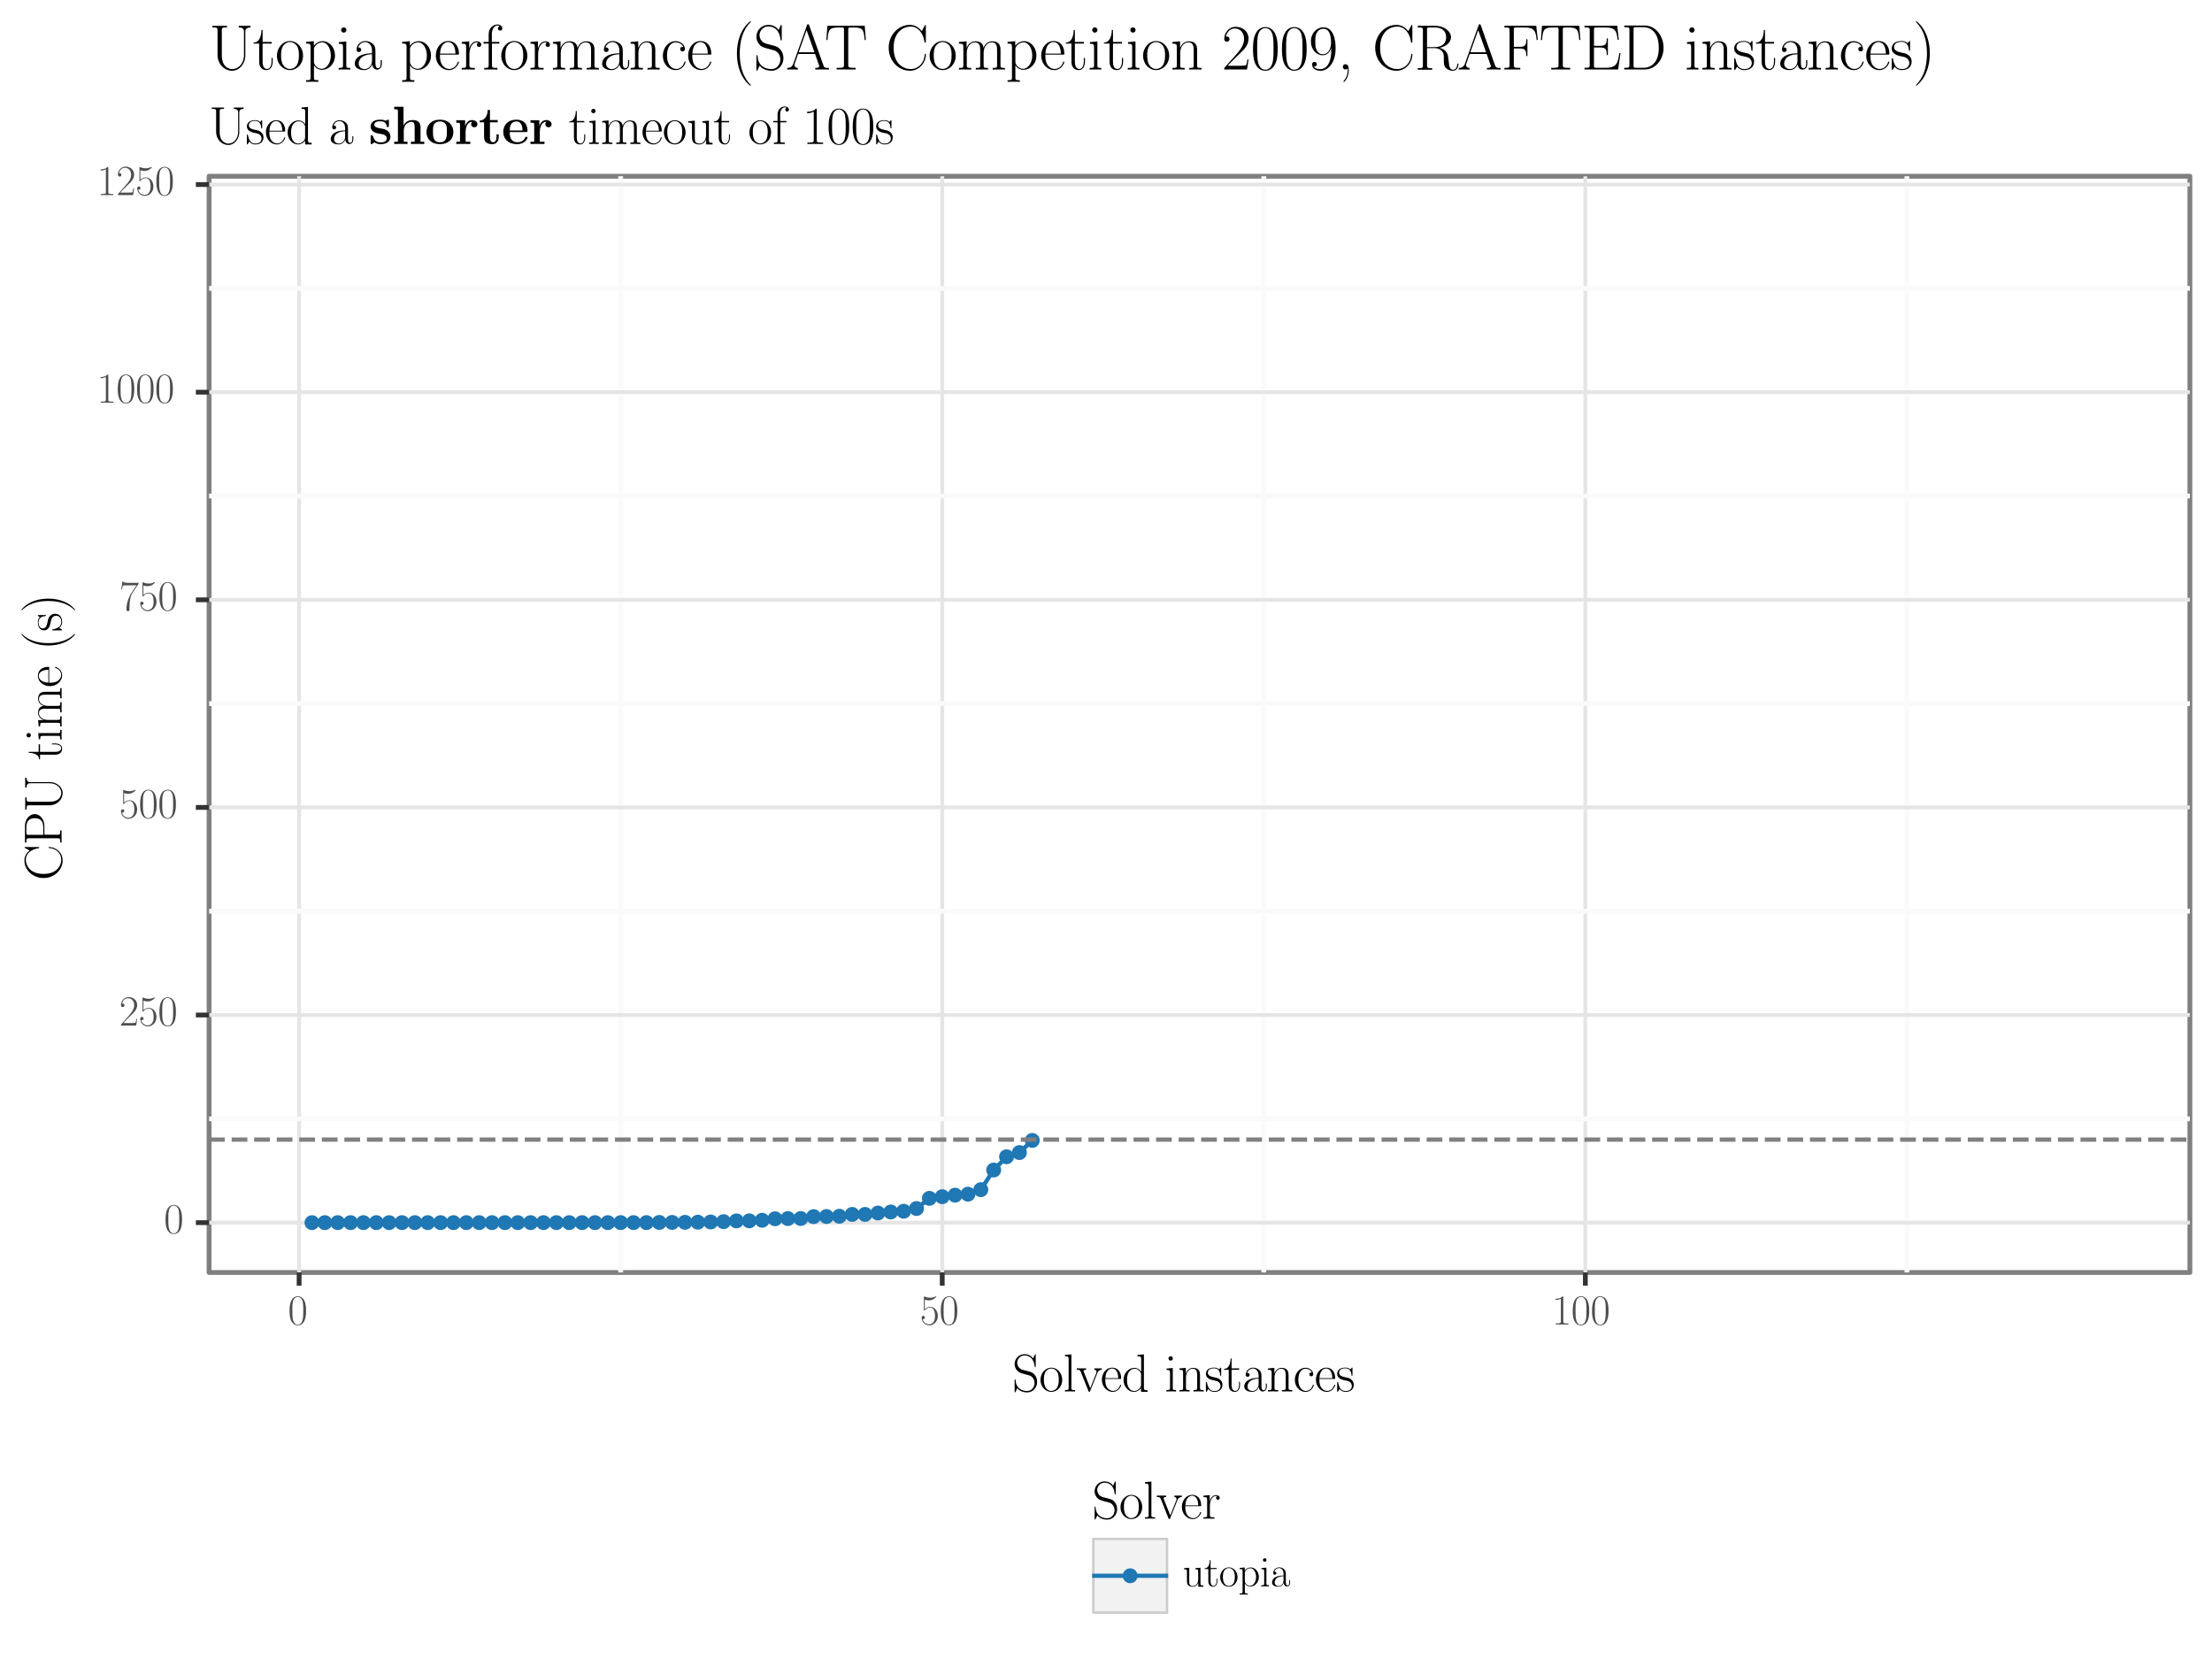<?xml version="1.0" encoding="utf-8" standalone="no"?>
<!DOCTYPE svg PUBLIC "-//W3C//DTD SVG 1.1//EN"
  "http://www.w3.org/Graphics/SVG/1.1/DTD/svg11.dtd">
<svg xmlns:xlink="http://www.w3.org/1999/xlink" width="460.8pt" height="345.6pt" viewBox="0 0 460.8 345.6" xmlns="http://www.w3.org/2000/svg" version="1.1">
 <defs>
  <style type="text/css">*{stroke-linejoin: round; stroke-linecap: butt}</style>
 </defs>
 <g id="figure_1">
  <g id="patch_1">
   <path d="M 0 345.6 
L 460.8 345.6 
L 460.8 0 
L 0 0 
z
" style="fill: #ffffff; stroke: #ffffff; stroke-linejoin: miter"/>
  </g>
  <g id="axes_1">
   <g id="patch_2">
    <path d="M 43.555 265.079 
L 456.192 265.079 
L 456.192 36.716 
L 43.555 36.716 
z
" style="fill: #ffffff; stroke: #7f7f7f; stroke-linejoin: miter"/>
   </g>
   <g id="matplotlib.axis_1">
    <g id="xtick_1">
     <g id="line2d_1">
      <path d="M 62.312 265.079 
L 62.312 36.716 
" clip-path="url(#p79e14357ff)" style="fill: none; stroke: #e5e5e5; stroke-width: 0.8"/>
     </g>
     <g id="line2d_2">
      <path d="M 62.312 265.079 
" style="fill: none; stroke: #000000; stroke-width: 1.5"/>
      <defs>
       <path id="m0438beab9e" d="M 0 0 
L 0 2.75 
" style="stroke: #333333"/>
      </defs>
      <g>
       <use xlink:href="#m0438beab9e" x="62.312" y="265.079" style="stroke: #333333"/>
      </g>
     </g>
     <g id="text_1">
      <!-- $\mathdefault{0}$ -->
      <g style="fill: #4d4d4d" transform="translate(59.983 275.917) scale(0.088 -0.088)">
       <defs>
        <path id="CMR17-30" d="M 2688 2025 
C 2688 2416 2682 3080 2413 3591 
C 2176 4039 1798 4198 1466 4198 
C 1158 4198 768 4058 525 3597 
C 269 3118 243 2524 243 2025 
C 243 1661 250 1106 448 619 
C 723 -39 1216 -128 1466 -128 
C 1760 -128 2208 -7 2470 600 
C 2662 1042 2688 1559 2688 2025 
z
M 1466 -26 
C 1056 -26 813 325 723 812 
C 653 1188 653 1738 653 2096 
C 653 2588 653 2997 736 3387 
C 858 3929 1216 4096 1466 4096 
C 1728 4096 2067 3923 2189 3400 
C 2272 3036 2278 2607 2278 2096 
C 2278 1680 2278 1169 2202 792 
C 2067 95 1690 -26 1466 -26 
z
" transform="scale(0.016)"/>
       </defs>
       <use xlink:href="#CMR17-30" transform="scale(0.996)"/>
      </g>
     </g>
    </g>
    <g id="xtick_2">
     <g id="line2d_3">
      <path d="M 196.284 265.079 
L 196.284 36.716 
" clip-path="url(#p79e14357ff)" style="fill: none; stroke: #e5e5e5; stroke-width: 0.8"/>
     </g>
     <g id="line2d_4">
      <path d="M 196.284 265.079 
" style="fill: none; stroke: #000000; stroke-width: 1.5"/>
      <g>
       <use xlink:href="#m0438beab9e" x="196.284" y="265.079" style="stroke: #333333"/>
      </g>
     </g>
     <g id="text_2">
      <!-- $\mathdefault{50}$ -->
      <g style="fill: #4d4d4d" transform="translate(191.627 275.917) scale(0.088 -0.088)">
       <defs>
        <path id="CMR17-35" d="M 730 3692 
C 794 3666 1056 3584 1325 3584 
C 1920 3584 2246 3911 2432 4100 
C 2432 4157 2432 4192 2394 4192 
C 2387 4192 2374 4192 2323 4163 
C 2099 4058 1837 3973 1517 3973 
C 1325 3973 1037 3999 723 4139 
C 653 4171 640 4171 634 4171 
C 602 4171 595 4164 595 4037 
L 595 2203 
C 595 2089 595 2057 659 2057 
C 691 2057 704 2070 736 2114 
C 941 2401 1222 2522 1542 2522 
C 1766 2522 2246 2382 2246 1289 
C 2246 1085 2246 715 2054 421 
C 1894 159 1645 25 1370 25 
C 947 25 518 320 403 814 
C 429 807 480 795 506 795 
C 589 795 749 840 749 1038 
C 749 1210 627 1280 506 1280 
C 358 1280 262 1190 262 1011 
C 262 454 704 -128 1382 -128 
C 2042 -128 2669 440 2669 1264 
C 2669 2030 2170 2624 1549 2624 
C 1222 2624 947 2503 730 2274 
L 730 3692 
z
" transform="scale(0.016)"/>
       </defs>
       <use xlink:href="#CMR17-35" transform="scale(0.996)"/>
       <use xlink:href="#CMR17-30" transform="translate(45.69 0) scale(0.996)"/>
      </g>
     </g>
    </g>
    <g id="xtick_3">
     <g id="line2d_5">
      <path d="M 330.257 265.079 
L 330.257 36.716 
" clip-path="url(#p79e14357ff)" style="fill: none; stroke: #e5e5e5; stroke-width: 0.8"/>
     </g>
     <g id="line2d_6">
      <path d="M 330.257 265.079 
" style="fill: none; stroke: #000000; stroke-width: 1.5"/>
      <g>
       <use xlink:href="#m0438beab9e" x="330.257" y="265.079" style="stroke: #333333"/>
      </g>
     </g>
     <g id="text_3">
      <!-- $\mathdefault{100}$ -->
      <g style="fill: #4d4d4d" transform="translate(323.271 275.917) scale(0.088 -0.088)">
       <defs>
        <path id="CMR17-31" d="M 1702 4058 
C 1702 4192 1696 4192 1606 4192 
C 1357 3916 979 3827 621 3827 
C 602 3827 570 3827 563 3808 
C 557 3795 557 3782 557 3648 
C 755 3648 1088 3686 1344 3839 
L 1344 461 
C 1344 236 1331 160 781 160 
L 589 160 
L 589 0 
C 896 0 1216 0 1523 0 
C 1830 0 2150 0 2458 0 
L 2458 160 
L 2266 160 
C 1715 160 1702 230 1702 458 
L 1702 4058 
z
" transform="scale(0.016)"/>
       </defs>
       <use xlink:href="#CMR17-31" transform="scale(0.996)"/>
       <use xlink:href="#CMR17-30" transform="translate(45.69 0) scale(0.996)"/>
       <use xlink:href="#CMR17-30" transform="translate(91.381 0) scale(0.996)"/>
      </g>
     </g>
    </g>
    <g id="xtick_4">
     <g id="line2d_7">
      <path d="M 129.298 265.079 
L 129.298 36.716 
" clip-path="url(#p79e14357ff)" style="fill: none; stroke: #fafafa"/>
     </g>
    </g>
    <g id="xtick_5">
     <g id="line2d_8">
      <path d="M 263.271 265.079 
L 263.271 36.716 
" clip-path="url(#p79e14357ff)" style="fill: none; stroke: #fafafa"/>
     </g>
    </g>
    <g id="xtick_6">
     <g id="line2d_9">
      <path d="M 397.244 265.079 
L 397.244 36.716 
" clip-path="url(#p79e14357ff)" style="fill: none; stroke: #fafafa"/>
     </g>
    </g>
   </g>
   <g id="matplotlib.axis_2">
    <g id="ytick_1">
     <g id="line2d_10">
      <path d="M 43.555 254.698 
L 456.192 254.698 
" clip-path="url(#p79e14357ff)" style="fill: none; stroke: #e5e5e5; stroke-width: 0.8"/>
     </g>
     <g id="line2d_11">
      <path d="M 43.555 254.698 
" style="fill: none; stroke: #000000; stroke-width: 1.5"/>
      <defs>
       <path id="mf9a6cdac94" d="M 0 0 
L -2.75 0 
" style="stroke: #333333"/>
      </defs>
      <g>
       <use xlink:href="#mf9a6cdac94" x="43.555" y="254.698" style="stroke: #333333"/>
      </g>
     </g>
     <g id="text_4">
      <!-- $\mathdefault{0}$ -->
      <g style="fill: #4d4d4d" transform="translate(34.148 256.89) scale(0.088 -0.088)">
       <use xlink:href="#CMR17-30" transform="scale(0.996)"/>
      </g>
     </g>
    </g>
    <g id="ytick_2">
     <g id="line2d_12">
      <path d="M 43.555 211.448 
L 456.192 211.448 
" clip-path="url(#p79e14357ff)" style="fill: none; stroke: #e5e5e5; stroke-width: 0.8"/>
     </g>
     <g id="line2d_13">
      <path d="M 43.555 211.448 
" style="fill: none; stroke: #000000; stroke-width: 1.5"/>
      <g>
       <use xlink:href="#mf9a6cdac94" x="43.555" y="211.448" style="stroke: #333333"/>
      </g>
     </g>
     <g id="text_5">
      <!-- $\mathdefault{250}$ -->
      <g style="fill: #4d4d4d" transform="translate(24.833 213.64) scale(0.088 -0.088)">
       <defs>
        <path id="CMR17-32" d="M 2669 989 
L 2554 989 
C 2490 536 2438 459 2413 420 
C 2381 369 1920 369 1830 369 
L 602 369 
C 832 619 1280 1072 1824 1597 
C 2214 1967 2669 2402 2669 3035 
C 2669 3790 2067 4224 1395 4224 
C 691 4224 262 3604 262 3030 
C 262 2780 448 2748 525 2748 
C 589 2748 781 2787 781 3010 
C 781 3207 614 3264 525 3264 
C 486 3264 448 3258 422 3245 
C 544 3790 915 4058 1306 4058 
C 1862 4058 2227 3617 2227 3035 
C 2227 2479 1901 2000 1536 1584 
L 262 146 
L 262 0 
L 2515 0 
L 2669 989 
z
" transform="scale(0.016)"/>
       </defs>
       <use xlink:href="#CMR17-32" transform="scale(0.996)"/>
       <use xlink:href="#CMR17-35" transform="translate(45.69 0) scale(0.996)"/>
       <use xlink:href="#CMR17-30" transform="translate(91.381 0) scale(0.996)"/>
      </g>
     </g>
    </g>
    <g id="ytick_3">
     <g id="line2d_14">
      <path d="M 43.555 168.197 
L 456.192 168.197 
" clip-path="url(#p79e14357ff)" style="fill: none; stroke: #e5e5e5; stroke-width: 0.8"/>
     </g>
     <g id="line2d_15">
      <path d="M 43.555 168.197 
" style="fill: none; stroke: #000000; stroke-width: 1.5"/>
      <g>
       <use xlink:href="#mf9a6cdac94" x="43.555" y="168.197" style="stroke: #333333"/>
      </g>
     </g>
     <g id="text_6">
      <!-- $\mathdefault{500}$ -->
      <g style="fill: #4d4d4d" transform="translate(24.833 170.389) scale(0.088 -0.088)">
       <use xlink:href="#CMR17-35" transform="scale(0.996)"/>
       <use xlink:href="#CMR17-30" transform="translate(45.69 0) scale(0.996)"/>
       <use xlink:href="#CMR17-30" transform="translate(91.381 0) scale(0.996)"/>
      </g>
     </g>
    </g>
    <g id="ytick_4">
     <g id="line2d_16">
      <path d="M 43.555 124.947 
L 456.192 124.947 
" clip-path="url(#p79e14357ff)" style="fill: none; stroke: #e5e5e5; stroke-width: 0.8"/>
     </g>
     <g id="line2d_17">
      <path d="M 43.555 124.947 
" style="fill: none; stroke: #000000; stroke-width: 1.5"/>
      <g>
       <use xlink:href="#mf9a6cdac94" x="43.555" y="124.947" style="stroke: #333333"/>
      </g>
     </g>
     <g id="text_7">
      <!-- $\mathdefault{750}$ -->
      <g style="fill: #4d4d4d" transform="translate(24.833 127.139) scale(0.088 -0.088)">
       <defs>
        <path id="CMR17-37" d="M 2886 3941 
L 2886 4081 
L 1382 4081 
C 634 4081 621 4165 595 4288 
L 480 4288 
L 294 3094 
L 410 3094 
C 429 3215 474 3540 550 3661 
C 589 3712 1062 3712 1171 3712 
L 2579 3712 
L 1869 2661 
C 1395 1954 1069 999 1069 165 
C 1069 89 1069 -128 1299 -128 
C 1530 -128 1530 89 1530 171 
L 1530 465 
C 1530 1508 1709 2196 2003 2636 
L 2886 3941 
z
" transform="scale(0.016)"/>
       </defs>
       <use xlink:href="#CMR17-37" transform="scale(0.996)"/>
       <use xlink:href="#CMR17-35" transform="translate(45.69 0) scale(0.996)"/>
       <use xlink:href="#CMR17-30" transform="translate(91.381 0) scale(0.996)"/>
      </g>
     </g>
    </g>
    <g id="ytick_5">
     <g id="line2d_18">
      <path d="M 43.555 81.696 
L 456.192 81.696 
" clip-path="url(#p79e14357ff)" style="fill: none; stroke: #e5e5e5; stroke-width: 0.8"/>
     </g>
     <g id="line2d_19">
      <path d="M 43.555 81.696 
" style="fill: none; stroke: #000000; stroke-width: 1.5"/>
      <g>
       <use xlink:href="#mf9a6cdac94" x="43.555" y="81.696" style="stroke: #333333"/>
      </g>
     </g>
     <g id="text_8">
      <!-- $\mathdefault{1000}$ -->
      <g style="fill: #4d4d4d" transform="translate(20.175 83.888) scale(0.088 -0.088)">
       <use xlink:href="#CMR17-31" transform="scale(0.996)"/>
       <use xlink:href="#CMR17-30" transform="translate(45.69 0) scale(0.996)"/>
       <use xlink:href="#CMR17-30" transform="translate(91.381 0) scale(0.996)"/>
       <use xlink:href="#CMR17-30" transform="translate(137.071 0) scale(0.996)"/>
      </g>
     </g>
    </g>
    <g id="ytick_6">
     <g id="line2d_20">
      <path d="M 43.555 38.446 
L 456.192 38.446 
" clip-path="url(#p79e14357ff)" style="fill: none; stroke: #e5e5e5; stroke-width: 0.8"/>
     </g>
     <g id="line2d_21">
      <path d="M 43.555 38.446 
" style="fill: none; stroke: #000000; stroke-width: 1.5"/>
      <g>
       <use xlink:href="#mf9a6cdac94" x="43.555" y="38.446" style="stroke: #333333"/>
      </g>
     </g>
     <g id="text_9">
      <!-- $\mathdefault{1250}$ -->
      <g style="fill: #4d4d4d" transform="translate(20.175 40.638) scale(0.088 -0.088)">
       <use xlink:href="#CMR17-31" transform="scale(0.996)"/>
       <use xlink:href="#CMR17-32" transform="translate(45.69 0) scale(0.996)"/>
       <use xlink:href="#CMR17-35" transform="translate(91.381 0) scale(0.996)"/>
       <use xlink:href="#CMR17-30" transform="translate(137.071 0) scale(0.996)"/>
      </g>
     </g>
    </g>
    <g id="ytick_7">
     <g id="line2d_22">
      <path d="M 43.555 233.073 
L 456.192 233.073 
" clip-path="url(#p79e14357ff)" style="fill: none; stroke: #fafafa"/>
     </g>
    </g>
    <g id="ytick_8">
     <g id="line2d_23">
      <path d="M 43.555 189.823 
L 456.192 189.823 
" clip-path="url(#p79e14357ff)" style="fill: none; stroke: #fafafa"/>
     </g>
    </g>
    <g id="ytick_9">
     <g id="line2d_24">
      <path d="M 43.555 146.572 
L 456.192 146.572 
" clip-path="url(#p79e14357ff)" style="fill: none; stroke: #fafafa"/>
     </g>
    </g>
    <g id="ytick_10">
     <g id="line2d_25">
      <path d="M 43.555 103.322 
L 456.192 103.322 
" clip-path="url(#p79e14357ff)" style="fill: none; stroke: #fafafa"/>
     </g>
    </g>
    <g id="ytick_11">
     <g id="line2d_26">
      <path d="M 43.555 60.071 
L 456.192 60.071 
" clip-path="url(#p79e14357ff)" style="fill: none; stroke: #fafafa"/>
     </g>
    </g>
   </g>
   <g id="PathCollection_1">
    <path d="M 64.991 255.805 
C 65.285 255.805 65.567 255.688 65.774 255.48 
C 65.982 255.272 66.099 254.991 66.099 254.697 
C 66.099 254.403 65.982 254.121 65.774 253.914 
C 65.567 253.706 65.285 253.589 64.991 253.589 
C 64.697 253.589 64.415 253.706 64.208 253.914 
C 64 254.121 63.883 254.403 63.883 254.697 
C 63.883 254.991 64 255.272 64.208 255.48 
C 64.415 255.688 64.697 255.805 64.991 255.805 
z
" clip-path="url(#p79e14357ff)" style="fill: #1f77b4; stroke: #1f77b4; stroke-width: 0.886"/>
    <path d="M 67.67 255.805 
C 67.964 255.805 68.246 255.688 68.454 255.48 
C 68.661 255.272 68.778 254.991 68.778 254.697 
C 68.778 254.403 68.661 254.121 68.454 253.913 
C 68.246 253.706 67.964 253.589 67.67 253.589 
C 67.377 253.589 67.095 253.706 66.887 253.913 
C 66.679 254.121 66.563 254.403 66.563 254.697 
C 66.563 254.991 66.679 255.272 66.887 255.48 
C 67.095 255.688 67.377 255.805 67.67 255.805 
z
" clip-path="url(#p79e14357ff)" style="fill: #1f77b4; stroke: #1f77b4; stroke-width: 0.886"/>
    <path d="M 70.35 255.804 
C 70.644 255.804 70.925 255.688 71.133 255.48 
C 71.341 255.272 71.458 254.99 71.458 254.697 
C 71.458 254.403 71.341 254.121 71.133 253.913 
C 70.925 253.706 70.644 253.589 70.35 253.589 
C 70.056 253.589 69.774 253.706 69.567 253.913 
C 69.359 254.121 69.242 254.403 69.242 254.697 
C 69.242 254.99 69.359 255.272 69.567 255.48 
C 69.774 255.688 70.056 255.804 70.35 255.804 
z
" clip-path="url(#p79e14357ff)" style="fill: #1f77b4; stroke: #1f77b4; stroke-width: 0.886"/>
    <path d="M 73.029 255.804 
C 73.323 255.804 73.605 255.688 73.813 255.48 
C 74.02 255.272 74.137 254.99 74.137 254.697 
C 74.137 254.403 74.02 254.121 73.813 253.913 
C 73.605 253.706 73.323 253.589 73.029 253.589 
C 72.736 253.589 72.454 253.706 72.246 253.913 
C 72.038 254.121 71.922 254.403 71.922 254.697 
C 71.922 254.99 72.038 255.272 72.246 255.48 
C 72.454 255.688 72.736 255.804 73.029 255.804 
z
" clip-path="url(#p79e14357ff)" style="fill: #1f77b4; stroke: #1f77b4; stroke-width: 0.886"/>
    <path d="M 75.709 255.804 
C 76.003 255.804 76.284 255.688 76.492 255.48 
C 76.7 255.272 76.817 254.99 76.817 254.697 
C 76.817 254.403 76.7 254.121 76.492 253.913 
C 76.284 253.706 76.003 253.589 75.709 253.589 
C 75.415 253.589 75.133 253.706 74.925 253.913 
C 74.718 254.121 74.601 254.403 74.601 254.697 
C 74.601 254.99 74.718 255.272 74.925 255.48 
C 75.133 255.688 75.415 255.804 75.709 255.804 
z
" clip-path="url(#p79e14357ff)" style="fill: #1f77b4; stroke: #1f77b4; stroke-width: 0.886"/>
    <path d="M 78.388 255.804 
C 78.682 255.804 78.964 255.688 79.172 255.48 
C 79.379 255.272 79.496 254.99 79.496 254.697 
C 79.496 254.403 79.379 254.121 79.172 253.913 
C 78.964 253.706 78.682 253.589 78.388 253.589 
C 78.094 253.589 77.813 253.706 77.605 253.913 
C 77.397 254.121 77.28 254.403 77.28 254.697 
C 77.28 254.99 77.397 255.272 77.605 255.48 
C 77.813 255.688 78.094 255.804 78.388 255.804 
z
" clip-path="url(#p79e14357ff)" style="fill: #1f77b4; stroke: #1f77b4; stroke-width: 0.886"/>
    <path d="M 81.068 255.804 
C 81.362 255.804 81.643 255.688 81.851 255.48 
C 82.059 255.272 82.176 254.99 82.176 254.697 
C 82.176 254.403 82.059 254.121 81.851 253.913 
C 81.643 253.705 81.362 253.589 81.068 253.589 
C 80.774 253.589 80.492 253.705 80.284 253.913 
C 80.077 254.121 79.96 254.403 79.96 254.697 
C 79.96 254.99 80.077 255.272 80.284 255.48 
C 80.492 255.688 80.774 255.804 81.068 255.804 
z
" clip-path="url(#p79e14357ff)" style="fill: #1f77b4; stroke: #1f77b4; stroke-width: 0.886"/>
    <path d="M 83.747 255.804 
C 84.041 255.804 84.323 255.688 84.531 255.48 
C 84.738 255.272 84.855 254.99 84.855 254.697 
C 84.855 254.403 84.738 254.121 84.531 253.913 
C 84.323 253.705 84.041 253.589 83.747 253.589 
C 83.453 253.589 83.172 253.705 82.964 253.913 
C 82.756 254.121 82.639 254.403 82.639 254.697 
C 82.639 254.99 82.756 255.272 82.964 255.48 
C 83.172 255.688 83.453 255.804 83.747 255.804 
z
" clip-path="url(#p79e14357ff)" style="fill: #1f77b4; stroke: #1f77b4; stroke-width: 0.886"/>
    <path d="M 86.427 255.804 
C 86.72 255.804 87.002 255.688 87.21 255.48 
C 87.418 255.272 87.534 254.99 87.534 254.697 
C 87.534 254.403 87.418 254.121 87.21 253.913 
C 87.002 253.705 86.72 253.589 86.427 253.589 
C 86.133 253.589 85.851 253.705 85.643 253.913 
C 85.436 254.121 85.319 254.403 85.319 254.697 
C 85.319 254.99 85.436 255.272 85.643 255.48 
C 85.851 255.688 86.133 255.804 86.427 255.804 
z
" clip-path="url(#p79e14357ff)" style="fill: #1f77b4; stroke: #1f77b4; stroke-width: 0.886"/>
    <path d="M 89.106 255.804 
C 89.4 255.804 89.682 255.688 89.889 255.48 
C 90.097 255.272 90.214 254.99 90.214 254.696 
C 90.214 254.403 90.097 254.121 89.889 253.913 
C 89.682 253.705 89.4 253.589 89.106 253.589 
C 88.812 253.589 88.531 253.705 88.323 253.913 
C 88.115 254.121 87.998 254.403 87.998 254.696 
C 87.998 254.99 88.115 255.272 88.323 255.48 
C 88.531 255.688 88.812 255.804 89.106 255.804 
z
" clip-path="url(#p79e14357ff)" style="fill: #1f77b4; stroke: #1f77b4; stroke-width: 0.886"/>
    <path d="M 91.786 255.804 
C 92.079 255.804 92.361 255.687 92.569 255.48 
C 92.777 255.272 92.893 254.99 92.893 254.696 
C 92.893 254.403 92.777 254.121 92.569 253.913 
C 92.361 253.705 92.079 253.589 91.786 253.589 
C 91.492 253.589 91.21 253.705 91.002 253.913 
C 90.794 254.121 90.678 254.403 90.678 254.696 
C 90.678 254.99 90.794 255.272 91.002 255.48 
C 91.21 255.687 91.492 255.804 91.786 255.804 
z
" clip-path="url(#p79e14357ff)" style="fill: #1f77b4; stroke: #1f77b4; stroke-width: 0.886"/>
    <path d="M 94.465 255.804 
C 94.759 255.804 95.041 255.687 95.248 255.48 
C 95.456 255.272 95.573 254.99 95.573 254.696 
C 95.573 254.403 95.456 254.121 95.248 253.913 
C 95.041 253.705 94.759 253.589 94.465 253.589 
C 94.171 253.589 93.889 253.705 93.682 253.913 
C 93.474 254.121 93.357 254.403 93.357 254.696 
C 93.357 254.99 93.474 255.272 93.682 255.48 
C 93.889 255.687 94.171 255.804 94.465 255.804 
z
" clip-path="url(#p79e14357ff)" style="fill: #1f77b4; stroke: #1f77b4; stroke-width: 0.886"/>
    <path d="M 97.144 255.804 
C 97.438 255.804 97.72 255.687 97.928 255.48 
C 98.136 255.272 98.252 254.99 98.252 254.696 
C 98.252 254.403 98.136 254.121 97.928 253.913 
C 97.72 253.705 97.438 253.589 97.144 253.589 
C 96.851 253.589 96.569 253.705 96.361 253.913 
C 96.153 254.121 96.037 254.403 96.037 254.696 
C 96.037 254.99 96.153 255.272 96.361 255.48 
C 96.569 255.687 96.851 255.804 97.144 255.804 
z
" clip-path="url(#p79e14357ff)" style="fill: #1f77b4; stroke: #1f77b4; stroke-width: 0.886"/>
    <path d="M 99.824 255.804 
C 100.118 255.804 100.4 255.687 100.607 255.48 
C 100.815 255.272 100.932 254.99 100.932 254.696 
C 100.932 254.403 100.815 254.121 100.607 253.913 
C 100.4 253.705 100.118 253.589 99.824 253.589 
C 99.53 253.589 99.248 253.705 99.041 253.913 
C 98.833 254.121 98.716 254.403 98.716 254.696 
C 98.716 254.99 98.833 255.272 99.041 255.48 
C 99.248 255.687 99.53 255.804 99.824 255.804 
z
" clip-path="url(#p79e14357ff)" style="fill: #1f77b4; stroke: #1f77b4; stroke-width: 0.886"/>
    <path d="M 102.503 255.804 
C 102.797 255.804 103.079 255.687 103.287 255.48 
C 103.494 255.272 103.611 254.99 103.611 254.696 
C 103.611 254.402 103.494 254.121 103.287 253.913 
C 103.079 253.705 102.797 253.588 102.503 253.588 
C 102.21 253.588 101.928 253.705 101.72 253.913 
C 101.512 254.121 101.396 254.402 101.396 254.696 
C 101.396 254.99 101.512 255.272 101.72 255.48 
C 101.928 255.687 102.21 255.804 102.503 255.804 
z
" clip-path="url(#p79e14357ff)" style="fill: #1f77b4; stroke: #1f77b4; stroke-width: 0.886"/>
    <path d="M 105.183 255.804 
C 105.477 255.804 105.758 255.687 105.966 255.48 
C 106.174 255.272 106.291 254.99 106.291 254.696 
C 106.291 254.402 106.174 254.121 105.966 253.913 
C 105.758 253.705 105.477 253.588 105.183 253.588 
C 104.889 253.588 104.607 253.705 104.4 253.913 
C 104.192 254.121 104.075 254.402 104.075 254.696 
C 104.075 254.99 104.192 255.272 104.4 255.48 
C 104.607 255.687 104.889 255.804 105.183 255.804 
z
" clip-path="url(#p79e14357ff)" style="fill: #1f77b4; stroke: #1f77b4; stroke-width: 0.886"/>
    <path d="M 107.862 255.804 
C 108.156 255.804 108.438 255.687 108.646 255.48 
C 108.853 255.272 108.97 254.99 108.97 254.696 
C 108.97 254.402 108.853 254.121 108.646 253.913 
C 108.438 253.705 108.156 253.588 107.862 253.588 
C 107.569 253.588 107.287 253.705 107.079 253.913 
C 106.871 254.121 106.755 254.402 106.755 254.696 
C 106.755 254.99 106.871 255.272 107.079 255.48 
C 107.287 255.687 107.569 255.804 107.862 255.804 
z
" clip-path="url(#p79e14357ff)" style="fill: #1f77b4; stroke: #1f77b4; stroke-width: 0.886"/>
    <path d="M 110.542 255.804 
C 110.836 255.804 111.117 255.687 111.325 255.479 
C 111.533 255.271 111.65 254.99 111.65 254.696 
C 111.65 254.402 111.533 254.12 111.325 253.913 
C 111.117 253.705 110.836 253.588 110.542 253.588 
C 110.248 253.588 109.966 253.705 109.758 253.913 
C 109.551 254.12 109.434 254.402 109.434 254.696 
C 109.434 254.99 109.551 255.271 109.758 255.479 
C 109.966 255.687 110.248 255.804 110.542 255.804 
z
" clip-path="url(#p79e14357ff)" style="fill: #1f77b4; stroke: #1f77b4; stroke-width: 0.886"/>
    <path d="M 113.221 255.804 
C 113.515 255.804 113.797 255.687 114.005 255.479 
C 114.212 255.271 114.329 254.99 114.329 254.696 
C 114.329 254.402 114.212 254.12 114.005 253.912 
C 113.797 253.705 113.515 253.588 113.221 253.588 
C 112.927 253.588 112.646 253.705 112.438 253.912 
C 112.23 254.12 112.113 254.402 112.113 254.696 
C 112.113 254.99 112.23 255.271 112.438 255.479 
C 112.646 255.687 112.927 255.804 113.221 255.804 
z
" clip-path="url(#p79e14357ff)" style="fill: #1f77b4; stroke: #1f77b4; stroke-width: 0.886"/>
    <path d="M 115.901 255.803 
C 116.194 255.803 116.476 255.687 116.684 255.479 
C 116.892 255.271 117.008 254.989 117.008 254.696 
C 117.008 254.402 116.892 254.12 116.684 253.912 
C 116.476 253.705 116.194 253.588 115.901 253.588 
C 115.607 253.588 115.325 253.705 115.117 253.912 
C 114.91 254.12 114.793 254.402 114.793 254.696 
C 114.793 254.989 114.91 255.271 115.117 255.479 
C 115.325 255.687 115.607 255.803 115.901 255.803 
z
" clip-path="url(#p79e14357ff)" style="fill: #1f77b4; stroke: #1f77b4; stroke-width: 0.886"/>
    <path d="M 118.58 255.803 
C 118.874 255.803 119.156 255.687 119.363 255.479 
C 119.571 255.271 119.688 254.989 119.688 254.695 
C 119.688 254.402 119.571 254.12 119.363 253.912 
C 119.156 253.704 118.874 253.588 118.58 253.588 
C 118.286 253.588 118.005 253.704 117.797 253.912 
C 117.589 254.12 117.472 254.402 117.472 254.695 
C 117.472 254.989 117.589 255.271 117.797 255.479 
C 118.005 255.687 118.286 255.803 118.58 255.803 
z
" clip-path="url(#p79e14357ff)" style="fill: #1f77b4; stroke: #1f77b4; stroke-width: 0.886"/>
    <path d="M 121.26 255.803 
C 121.553 255.803 121.835 255.686 122.043 255.479 
C 122.251 255.271 122.367 254.989 122.367 254.695 
C 122.367 254.402 122.251 254.12 122.043 253.912 
C 121.835 253.704 121.553 253.588 121.26 253.588 
C 120.966 253.588 120.684 253.704 120.476 253.912 
C 120.269 254.12 120.152 254.402 120.152 254.695 
C 120.152 254.989 120.269 255.271 120.476 255.479 
C 120.684 255.686 120.966 255.803 121.26 255.803 
z
" clip-path="url(#p79e14357ff)" style="fill: #1f77b4; stroke: #1f77b4; stroke-width: 0.886"/>
    <path d="M 123.939 255.803 
C 124.233 255.803 124.515 255.686 124.722 255.479 
C 124.93 255.271 125.047 254.989 125.047 254.695 
C 125.047 254.401 124.93 254.12 124.722 253.912 
C 124.515 253.704 124.233 253.587 123.939 253.587 
C 123.645 253.587 123.363 253.704 123.156 253.912 
C 122.948 254.12 122.831 254.401 122.831 254.695 
C 122.831 254.989 122.948 255.271 123.156 255.479 
C 123.363 255.686 123.645 255.803 123.939 255.803 
z
" clip-path="url(#p79e14357ff)" style="fill: #1f77b4; stroke: #1f77b4; stroke-width: 0.886"/>
    <path d="M 126.619 255.803 
C 126.912 255.803 127.194 255.686 127.402 255.478 
C 127.61 255.271 127.726 254.989 127.726 254.695 
C 127.726 254.401 127.61 254.119 127.402 253.912 
C 127.194 253.704 126.912 253.587 126.619 253.587 
C 126.325 253.587 126.043 253.704 125.835 253.912 
C 125.627 254.119 125.511 254.401 125.511 254.695 
C 125.511 254.989 125.627 255.271 125.835 255.478 
C 126.043 255.686 126.325 255.803 126.619 255.803 
z
" clip-path="url(#p79e14357ff)" style="fill: #1f77b4; stroke: #1f77b4; stroke-width: 0.886"/>
    <path d="M 129.298 255.8 
C 129.592 255.8 129.874 255.684 130.081 255.476 
C 130.289 255.268 130.406 254.986 130.406 254.693 
C 130.406 254.399 130.289 254.117 130.081 253.909 
C 129.874 253.702 129.592 253.585 129.298 253.585 
C 129.004 253.585 128.722 253.702 128.515 253.909 
C 128.307 254.117 128.19 254.399 128.19 254.693 
C 128.19 254.986 128.307 255.268 128.515 255.476 
C 128.722 255.684 129.004 255.8 129.298 255.8 
z
" clip-path="url(#p79e14357ff)" style="fill: #1f77b4; stroke: #1f77b4; stroke-width: 0.886"/>
    <path d="M 131.977 255.798 
C 132.271 255.798 132.553 255.681 132.761 255.474 
C 132.969 255.266 133.085 254.984 133.085 254.69 
C 133.085 254.397 132.969 254.115 132.761 253.907 
C 132.553 253.699 132.271 253.583 131.977 253.583 
C 131.684 253.583 131.402 253.699 131.194 253.907 
C 130.986 254.115 130.87 254.397 130.87 254.69 
C 130.87 254.984 130.986 255.266 131.194 255.474 
C 131.402 255.681 131.684 255.798 131.977 255.798 
z
" clip-path="url(#p79e14357ff)" style="fill: #1f77b4; stroke: #1f77b4; stroke-width: 0.886"/>
    <path d="M 134.657 255.796 
C 134.951 255.796 135.232 255.679 135.44 255.471 
C 135.648 255.263 135.765 254.982 135.765 254.688 
C 135.765 254.394 135.648 254.112 135.44 253.905 
C 135.232 253.697 134.951 253.58 134.657 253.58 
C 134.363 253.58 134.081 253.697 133.874 253.905 
C 133.666 254.112 133.549 254.394 133.549 254.688 
C 133.549 254.982 133.666 255.263 133.874 255.471 
C 134.081 255.679 134.363 255.796 134.657 255.796 
z
" clip-path="url(#p79e14357ff)" style="fill: #1f77b4; stroke: #1f77b4; stroke-width: 0.886"/>
    <path d="M 137.336 255.762 
C 137.63 255.762 137.912 255.646 138.12 255.438 
C 138.327 255.23 138.444 254.948 138.444 254.655 
C 138.444 254.361 138.327 254.079 138.12 253.871 
C 137.912 253.664 137.63 253.547 137.336 253.547 
C 137.043 253.547 136.761 253.664 136.553 253.871 
C 136.345 254.079 136.229 254.361 136.229 254.655 
C 136.229 254.948 136.345 255.23 136.553 255.438 
C 136.761 255.646 137.043 255.762 137.336 255.762 
z
" clip-path="url(#p79e14357ff)" style="fill: #1f77b4; stroke: #1f77b4; stroke-width: 0.886"/>
    <path d="M 140.016 255.758 
C 140.31 255.758 140.591 255.641 140.799 255.433 
C 141.007 255.226 141.124 254.944 141.124 254.65 
C 141.124 254.356 141.007 254.074 140.799 253.867 
C 140.591 253.659 140.31 253.542 140.016 253.542 
C 139.722 253.542 139.44 253.659 139.233 253.867 
C 139.025 254.074 138.908 254.356 138.908 254.65 
C 138.908 254.944 139.025 255.226 139.233 255.433 
C 139.44 255.641 139.722 255.758 140.016 255.758 
z
" clip-path="url(#p79e14357ff)" style="fill: #1f77b4; stroke: #1f77b4; stroke-width: 0.886"/>
    <path d="M 142.695 255.74 
C 142.989 255.74 143.271 255.624 143.479 255.416 
C 143.686 255.208 143.803 254.926 143.803 254.633 
C 143.803 254.339 143.686 254.057 143.479 253.849 
C 143.271 253.642 142.989 253.525 142.695 253.525 
C 142.401 253.525 142.12 253.642 141.912 253.849 
C 141.704 254.057 141.588 254.339 141.588 254.633 
C 141.588 254.926 141.704 255.208 141.912 255.416 
C 142.12 255.624 142.401 255.74 142.695 255.74 
z
" clip-path="url(#p79e14357ff)" style="fill: #1f77b4; stroke: #1f77b4; stroke-width: 0.886"/>
    <path d="M 145.375 255.711 
C 145.669 255.711 145.95 255.594 146.158 255.386 
C 146.366 255.179 146.483 254.897 146.483 254.603 
C 146.483 254.309 146.366 254.027 146.158 253.82 
C 145.95 253.612 145.669 253.495 145.375 253.495 
C 145.081 253.495 144.799 253.612 144.591 253.82 
C 144.384 254.027 144.267 254.309 144.267 254.603 
C 144.267 254.897 144.384 255.179 144.591 255.386 
C 144.799 255.594 145.081 255.711 145.375 255.711 
z
" clip-path="url(#p79e14357ff)" style="fill: #1f77b4; stroke: #1f77b4; stroke-width: 0.886"/>
    <path d="M 148.054 255.67 
C 148.348 255.67 148.63 255.553 148.838 255.345 
C 149.045 255.138 149.162 254.856 149.162 254.562 
C 149.162 254.268 149.045 253.987 148.838 253.779 
C 148.63 253.571 148.348 253.454 148.054 253.454 
C 147.76 253.454 147.479 253.571 147.271 253.779 
C 147.063 253.987 146.946 254.268 146.946 254.562 
C 146.946 254.856 147.063 255.138 147.271 255.345 
C 147.479 255.553 147.76 255.67 148.054 255.67 
z
" clip-path="url(#p79e14357ff)" style="fill: #1f77b4; stroke: #1f77b4; stroke-width: 0.886"/>
    <path d="M 150.734 255.599 
C 151.027 255.599 151.309 255.482 151.517 255.274 
C 151.725 255.067 151.841 254.785 151.841 254.491 
C 151.841 254.197 151.725 253.916 151.517 253.708 
C 151.309 253.5 151.027 253.383 150.734 253.383 
C 150.44 253.383 150.158 253.5 149.95 253.708 
C 149.743 253.916 149.626 254.197 149.626 254.491 
C 149.626 254.785 149.743 255.067 149.95 255.274 
C 150.158 255.482 150.44 255.599 150.734 255.599 
z
" clip-path="url(#p79e14357ff)" style="fill: #1f77b4; stroke: #1f77b4; stroke-width: 0.886"/>
    <path d="M 153.413 255.44 
C 153.707 255.44 153.989 255.324 154.196 255.116 
C 154.404 254.908 154.521 254.626 154.521 254.332 
C 154.521 254.039 154.404 253.757 154.196 253.549 
C 153.989 253.341 153.707 253.225 153.413 253.225 
C 153.119 253.225 152.838 253.341 152.63 253.549 
C 152.422 253.757 152.305 254.039 152.305 254.332 
C 152.305 254.626 152.422 254.908 152.63 255.116 
C 152.838 255.324 153.119 255.44 153.413 255.44 
z
" clip-path="url(#p79e14357ff)" style="fill: #1f77b4; stroke: #1f77b4; stroke-width: 0.886"/>
    <path d="M 156.093 255.431 
C 156.386 255.431 156.668 255.314 156.876 255.106 
C 157.084 254.899 157.2 254.617 157.2 254.323 
C 157.2 254.029 157.084 253.747 156.876 253.54 
C 156.668 253.332 156.386 253.215 156.093 253.215 
C 155.799 253.215 155.517 253.332 155.309 253.54 
C 155.102 253.747 154.985 254.029 154.985 254.323 
C 154.985 254.617 155.102 254.899 155.309 255.106 
C 155.517 255.314 155.799 255.431 156.093 255.431 
z
" clip-path="url(#p79e14357ff)" style="fill: #1f77b4; stroke: #1f77b4; stroke-width: 0.886"/>
    <path d="M 158.772 255.315 
C 159.066 255.315 159.348 255.199 159.555 254.991 
C 159.763 254.783 159.88 254.501 159.88 254.208 
C 159.88 253.914 159.763 253.632 159.555 253.424 
C 159.348 253.217 159.066 253.1 158.772 253.1 
C 158.478 253.1 158.196 253.217 157.989 253.424 
C 157.781 253.632 157.664 253.914 157.664 254.208 
C 157.664 254.501 157.781 254.783 157.989 254.991 
C 158.196 255.199 158.478 255.315 158.772 255.315 
z
" clip-path="url(#p79e14357ff)" style="fill: #1f77b4; stroke: #1f77b4; stroke-width: 0.886"/>
    <path d="M 161.451 254.999 
C 161.745 254.999 162.027 254.882 162.235 254.674 
C 162.443 254.466 162.559 254.185 162.559 253.891 
C 162.559 253.597 162.443 253.315 162.235 253.108 
C 162.027 252.9 161.745 252.783 161.451 252.783 
C 161.158 252.783 160.876 252.9 160.668 253.108 
C 160.46 253.315 160.344 253.597 160.344 253.891 
C 160.344 254.185 160.46 254.466 160.668 254.674 
C 160.876 254.882 161.158 254.999 161.451 254.999 
z
" clip-path="url(#p79e14357ff)" style="fill: #1f77b4; stroke: #1f77b4; stroke-width: 0.886"/>
    <path d="M 164.131 254.959 
C 164.425 254.959 164.707 254.842 164.914 254.634 
C 165.122 254.426 165.239 254.145 165.239 253.851 
C 165.239 253.557 165.122 253.275 164.914 253.067 
C 164.707 252.86 164.425 252.743 164.131 252.743 
C 163.837 252.743 163.555 252.86 163.348 253.067 
C 163.14 253.275 163.023 253.557 163.023 253.851 
C 163.023 254.145 163.14 254.426 163.348 254.634 
C 163.555 254.842 163.837 254.959 164.131 254.959 
z
" clip-path="url(#p79e14357ff)" style="fill: #1f77b4; stroke: #1f77b4; stroke-width: 0.886"/>
    <path d="M 166.81 254.948 
C 167.104 254.948 167.386 254.832 167.594 254.624 
C 167.801 254.416 167.918 254.134 167.918 253.841 
C 167.918 253.547 167.801 253.265 167.594 253.057 
C 167.386 252.849 167.104 252.733 166.81 252.733 
C 166.517 252.733 166.235 252.849 166.027 253.057 
C 165.819 253.265 165.703 253.547 165.703 253.841 
C 165.703 254.134 165.819 254.416 166.027 254.624 
C 166.235 254.832 166.517 254.948 166.81 254.948 
z
" clip-path="url(#p79e14357ff)" style="fill: #1f77b4; stroke: #1f77b4; stroke-width: 0.886"/>
    <path d="M 169.49 254.554 
C 169.784 254.554 170.065 254.437 170.273 254.229 
C 170.481 254.021 170.598 253.74 170.598 253.446 
C 170.598 253.152 170.481 252.87 170.273 252.662 
C 170.065 252.455 169.784 252.338 169.49 252.338 
C 169.196 252.338 168.914 252.455 168.707 252.662 
C 168.499 252.87 168.382 253.152 168.382 253.446 
C 168.382 253.74 168.499 254.021 168.707 254.229 
C 168.914 254.437 169.196 254.554 169.49 254.554 
z
" clip-path="url(#p79e14357ff)" style="fill: #1f77b4; stroke: #1f77b4; stroke-width: 0.886"/>
    <path d="M 172.169 254.529 
C 172.463 254.529 172.745 254.412 172.953 254.204 
C 173.16 253.997 173.277 253.715 173.277 253.421 
C 173.277 253.127 173.16 252.845 172.953 252.638 
C 172.745 252.43 172.463 252.313 172.169 252.313 
C 171.876 252.313 171.594 252.43 171.386 252.638 
C 171.178 252.845 171.062 253.127 171.062 253.421 
C 171.062 253.715 171.178 253.997 171.386 254.204 
C 171.594 254.412 171.876 254.529 172.169 254.529 
z
" clip-path="url(#p79e14357ff)" style="fill: #1f77b4; stroke: #1f77b4; stroke-width: 0.886"/>
    <path d="M 174.849 254.472 
C 175.143 254.472 175.424 254.355 175.632 254.148 
C 175.84 253.94 175.957 253.658 175.957 253.364 
C 175.957 253.07 175.84 252.789 175.632 252.581 
C 175.424 252.373 175.143 252.256 174.849 252.256 
C 174.555 252.256 174.273 252.373 174.065 252.581 
C 173.858 252.789 173.741 253.07 173.741 253.364 
C 173.741 253.658 173.858 253.94 174.065 254.148 
C 174.273 254.355 174.555 254.472 174.849 254.472 
z
" clip-path="url(#p79e14357ff)" style="fill: #1f77b4; stroke: #1f77b4; stroke-width: 0.886"/>
    <path d="M 177.528 254.089 
C 177.822 254.089 178.104 253.972 178.312 253.765 
C 178.519 253.557 178.636 253.275 178.636 252.981 
C 178.636 252.688 178.519 252.406 178.312 252.198 
C 178.104 251.99 177.822 251.874 177.528 251.874 
C 177.234 251.874 176.953 251.99 176.745 252.198 
C 176.537 252.406 176.42 252.688 176.42 252.981 
C 176.42 253.275 176.537 253.557 176.745 253.765 
C 176.953 253.972 177.234 254.089 177.528 254.089 
z
" clip-path="url(#p79e14357ff)" style="fill: #1f77b4; stroke: #1f77b4; stroke-width: 0.886"/>
    <path d="M 180.208 254.089 
C 180.501 254.089 180.783 253.972 180.991 253.764 
C 181.199 253.556 181.315 253.275 181.315 252.981 
C 181.315 252.687 181.199 252.405 180.991 252.198 
C 180.783 251.99 180.501 251.873 180.208 251.873 
C 179.914 251.873 179.632 251.99 179.424 252.198 
C 179.217 252.405 179.1 252.687 179.1 252.981 
C 179.1 253.275 179.217 253.556 179.424 253.764 
C 179.632 253.972 179.914 254.089 180.208 254.089 
z
" clip-path="url(#p79e14357ff)" style="fill: #1f77b4; stroke: #1f77b4; stroke-width: 0.886"/>
    <path d="M 182.887 253.802 
C 183.181 253.802 183.463 253.686 183.67 253.478 
C 183.878 253.27 183.995 252.988 183.995 252.695 
C 183.995 252.401 183.878 252.119 183.67 251.911 
C 183.463 251.704 183.181 251.587 182.887 251.587 
C 182.593 251.587 182.312 251.704 182.104 251.911 
C 181.896 252.119 181.779 252.401 181.779 252.695 
C 181.779 252.988 181.896 253.27 182.104 253.478 
C 182.312 253.686 182.593 253.802 182.887 253.802 
z
" clip-path="url(#p79e14357ff)" style="fill: #1f77b4; stroke: #1f77b4; stroke-width: 0.886"/>
    <path d="M 185.567 253.584 
C 185.86 253.584 186.142 253.467 186.35 253.26 
C 186.558 253.052 186.674 252.77 186.674 252.476 
C 186.674 252.182 186.558 251.901 186.35 251.693 
C 186.142 251.485 185.86 251.368 185.567 251.368 
C 185.273 251.368 184.991 251.485 184.783 251.693 
C 184.576 251.901 184.459 252.182 184.459 252.476 
C 184.459 252.77 184.576 253.052 184.783 253.26 
C 184.991 253.467 185.273 253.584 185.567 253.584 
z
" clip-path="url(#p79e14357ff)" style="fill: #1f77b4; stroke: #1f77b4; stroke-width: 0.886"/>
    <path d="M 188.246 253.43 
C 188.54 253.43 188.822 253.313 189.029 253.106 
C 189.237 252.898 189.354 252.616 189.354 252.322 
C 189.354 252.029 189.237 251.747 189.029 251.539 
C 188.822 251.331 188.54 251.215 188.246 251.215 
C 187.952 251.215 187.671 251.331 187.463 251.539 
C 187.255 251.747 187.138 252.029 187.138 252.322 
C 187.138 252.616 187.255 252.898 187.463 253.106 
C 187.671 253.313 187.952 253.43 188.246 253.43 
z
" clip-path="url(#p79e14357ff)" style="fill: #1f77b4; stroke: #1f77b4; stroke-width: 0.886"/>
    <path d="M 190.926 252.865 
C 191.219 252.865 191.501 252.748 191.709 252.541 
C 191.917 252.333 192.033 252.051 192.033 251.757 
C 192.033 251.463 191.917 251.182 191.709 250.974 
C 191.501 250.766 191.219 250.649 190.926 250.649 
C 190.632 250.649 190.35 250.766 190.142 250.974 
C 189.934 251.182 189.818 251.463 189.818 251.757 
C 189.818 252.051 189.934 252.333 190.142 252.541 
C 190.35 252.748 190.632 252.865 190.926 252.865 
z
" clip-path="url(#p79e14357ff)" style="fill: #1f77b4; stroke: #1f77b4; stroke-width: 0.886"/>
    <path d="M 193.605 250.746 
C 193.899 250.746 194.181 250.629 194.388 250.421 
C 194.596 250.214 194.713 249.932 194.713 249.638 
C 194.713 249.344 194.596 249.062 194.388 248.855 
C 194.181 248.647 193.899 248.53 193.605 248.53 
C 193.311 248.53 193.029 248.647 192.822 248.855 
C 192.614 249.062 192.497 249.344 192.497 249.638 
C 192.497 249.932 192.614 250.214 192.822 250.421 
C 193.029 250.629 193.311 250.746 193.605 250.746 
z
" clip-path="url(#p79e14357ff)" style="fill: #1f77b4; stroke: #1f77b4; stroke-width: 0.886"/>
    <path d="M 196.284 250.401 
C 196.578 250.401 196.86 250.284 197.068 250.077 
C 197.276 249.869 197.392 249.587 197.392 249.293 
C 197.392 249 197.276 248.718 197.068 248.51 
C 196.86 248.302 196.578 248.186 196.284 248.186 
C 195.991 248.186 195.709 248.302 195.501 248.51 
C 195.293 248.718 195.177 249 195.177 249.293 
C 195.177 249.587 195.293 249.869 195.501 250.077 
C 195.709 250.284 195.991 250.401 196.284 250.401 
z
" clip-path="url(#p79e14357ff)" style="fill: #1f77b4; stroke: #1f77b4; stroke-width: 0.886"/>
    <path d="M 198.964 250.082 
C 199.258 250.082 199.54 249.965 199.747 249.757 
C 199.955 249.55 200.072 249.268 200.072 248.974 
C 200.072 248.68 199.955 248.398 199.747 248.191 
C 199.54 247.983 199.258 247.866 198.964 247.866 
C 198.67 247.866 198.388 247.983 198.181 248.191 
C 197.973 248.398 197.856 248.68 197.856 248.974 
C 197.856 249.268 197.973 249.55 198.181 249.757 
C 198.388 249.965 198.67 250.082 198.964 250.082 
z
" clip-path="url(#p79e14357ff)" style="fill: #1f77b4; stroke: #1f77b4; stroke-width: 0.886"/>
    <path d="M 201.643 249.875 
C 201.937 249.875 202.219 249.759 202.427 249.551 
C 202.634 249.343 202.751 249.061 202.751 248.767 
C 202.751 248.474 202.634 248.192 202.427 247.984 
C 202.219 247.776 201.937 247.66 201.643 247.66 
C 201.35 247.66 201.068 247.776 200.86 247.984 
C 200.652 248.192 200.536 248.474 200.536 248.767 
C 200.536 249.061 200.652 249.343 200.86 249.551 
C 201.068 249.759 201.35 249.875 201.643 249.875 
z
" clip-path="url(#p79e14357ff)" style="fill: #1f77b4; stroke: #1f77b4; stroke-width: 0.886"/>
    <path d="M 204.323 248.94 
C 204.617 248.94 204.898 248.823 205.106 248.616 
C 205.314 248.408 205.431 248.126 205.431 247.832 
C 205.431 247.538 205.314 247.257 205.106 247.049 
C 204.898 246.841 204.617 246.724 204.323 246.724 
C 204.029 246.724 203.747 246.841 203.54 247.049 
C 203.332 247.257 203.215 247.538 203.215 247.832 
C 203.215 248.126 203.332 248.408 203.54 248.616 
C 203.747 248.823 204.029 248.94 204.323 248.94 
z
" clip-path="url(#p79e14357ff)" style="fill: #1f77b4; stroke: #1f77b4; stroke-width: 0.886"/>
    <path d="M 207.002 244.848 
C 207.296 244.848 207.578 244.731 207.786 244.524 
C 207.993 244.316 208.11 244.034 208.11 243.74 
C 208.11 243.446 207.993 243.165 207.786 242.957 
C 207.578 242.749 207.296 242.632 207.002 242.632 
C 206.709 242.632 206.427 242.749 206.219 242.957 
C 206.011 243.165 205.895 243.446 205.895 243.74 
C 205.895 244.034 206.011 244.316 206.219 244.524 
C 206.427 244.731 206.709 244.848 207.002 244.848 
z
" clip-path="url(#p79e14357ff)" style="fill: #1f77b4; stroke: #1f77b4; stroke-width: 0.886"/>
    <path d="M 209.682 242.085 
C 209.976 242.085 210.257 241.969 210.465 241.761 
C 210.673 241.553 210.79 241.271 210.79 240.978 
C 210.79 240.684 210.673 240.402 210.465 240.194 
C 210.257 239.986 209.976 239.87 209.682 239.87 
C 209.388 239.87 209.106 239.986 208.898 240.194 
C 208.691 240.402 208.574 240.684 208.574 240.978 
C 208.574 241.271 208.691 241.553 208.898 241.761 
C 209.106 241.969 209.388 242.085 209.682 242.085 
z
" clip-path="url(#p79e14357ff)" style="fill: #1f77b4; stroke: #1f77b4; stroke-width: 0.886"/>
    <path d="M 212.361 241.205 
C 212.655 241.205 212.937 241.088 213.145 240.88 
C 213.352 240.672 213.469 240.391 213.469 240.097 
C 213.469 239.803 213.352 239.521 213.145 239.314 
C 212.937 239.106 212.655 238.989 212.361 238.989 
C 212.067 238.989 211.786 239.106 211.578 239.314 
C 211.37 239.521 211.253 239.803 211.253 240.097 
C 211.253 240.391 211.37 240.672 211.578 240.88 
C 211.786 241.088 212.067 241.205 212.361 241.205 
z
" clip-path="url(#p79e14357ff)" style="fill: #1f77b4; stroke: #1f77b4; stroke-width: 0.886"/>
    <path d="M 215.041 238.68 
C 215.334 238.68 215.616 238.563 215.824 238.355 
C 216.032 238.148 216.148 237.866 216.148 237.572 
C 216.148 237.278 216.032 236.996 215.824 236.789 
C 215.616 236.581 215.334 236.464 215.041 236.464 
C 214.747 236.464 214.465 236.581 214.257 236.789 
C 214.05 236.996 213.933 237.278 213.933 237.572 
C 213.933 237.866 214.05 238.148 214.257 238.355 
C 214.465 238.563 214.747 238.68 215.041 238.68 
z
" clip-path="url(#p79e14357ff)" style="fill: #1f77b4; stroke: #1f77b4; stroke-width: 0.886"/>
   </g>
   <g id="line2d_27">
    <path d="M 64.991 254.697 
L 67.67 254.697 
L 70.35 254.697 
L 73.029 254.697 
L 75.709 254.697 
L 78.388 254.697 
L 81.068 254.697 
L 83.747 254.697 
L 86.427 254.697 
L 89.106 254.696 
L 91.786 254.696 
L 94.465 254.696 
L 97.144 254.696 
L 99.824 254.696 
L 102.503 254.696 
L 105.183 254.696 
L 107.862 254.696 
L 110.542 254.696 
L 113.221 254.696 
L 115.901 254.696 
L 118.58 254.695 
L 121.26 254.695 
L 123.939 254.695 
L 126.619 254.695 
L 129.298 254.693 
L 131.977 254.69 
L 134.657 254.688 
L 137.336 254.655 
L 140.016 254.65 
L 142.695 254.633 
L 145.375 254.603 
L 148.054 254.562 
L 150.734 254.491 
L 153.413 254.332 
L 156.093 254.323 
L 158.772 254.208 
L 161.451 253.891 
L 164.131 253.851 
L 166.81 253.841 
L 169.49 253.446 
L 172.169 253.421 
L 174.849 253.364 
L 177.528 252.981 
L 180.208 252.981 
L 182.887 252.695 
L 185.567 252.476 
L 188.246 252.322 
L 190.926 251.757 
L 193.605 249.638 
L 196.284 249.293 
L 198.964 248.974 
L 201.643 248.767 
L 204.323 247.832 
L 207.002 243.74 
L 209.682 240.978 
L 212.361 240.097 
L 215.041 237.572 
" clip-path="url(#p79e14357ff)" style="fill: none; stroke: #1f77b4; stroke-width: 0.886"/>
   </g>
   <g id="LineCollection_1">
    <path d="M 43.555 237.398 
L 456.192 237.398 
" clip-path="url(#p79e14357ff)" style="fill: none; stroke-dasharray: 3.279,1.418; stroke-dashoffset: 0; stroke: #808080; stroke-width: 0.886"/>
   </g>
  </g>
  <g id="text_10">
   <!-- Utopia performance (SAT Competition 2009, CRAFTED instances) -->
   <g transform="translate(43.555 14.471) scale(0.132 -0.132)">
    <defs>
     <path id="CMR17-55" d="M 3456 1433 
C 3456 579 2899 38 2291 38 
C 1965 38 1670 210 1491 477 
C 1286 783 1261 1178 1261 1401 
L 1261 3874 
C 1261 4160 1331 4160 1773 4160 
L 1773 4320 
C 1587 4320 1248 4320 1050 4320 
C 851 4320 512 4320 326 4320 
L 326 4160 
C 768 4160 838 4160 838 3874 
L 838 1433 
C 838 516 1536 -128 2278 -128 
C 3110 -128 3590 719 3590 1344 
L 3590 3766 
C 3590 4122 3917 4160 4102 4160 
L 4102 4326 
C 3955 4320 3686 4320 3526 4320 
C 3366 4320 3091 4320 2944 4326 
L 2944 4160 
C 3456 4160 3456 3861 3456 3702 
L 3456 1433 
z
" transform="scale(0.016)"/>
     <path id="CMR17-74" d="M 966 2560 
L 1862 2560 
L 1862 2725 
L 966 2725 
L 966 3904 
L 851 3904 
C 838 3245 614 2668 70 2668 
L 70 2560 
L 627 2560 
L 627 771 
C 627 650 627 -64 1370 -64 
C 1747 -64 1965 306 1965 777 
L 1965 1140 
L 1850 1140 
L 1850 783 
C 1850 344 1677 51 1408 51 
C 1222 51 966 178 966 758 
L 966 2560 
z
" transform="scale(0.016)"/>
     <path id="CMR17-6f" d="M 2758 1356 
C 2758 2176 2163 2816 1466 2816 
C 768 2816 173 2176 173 1356 
C 173 551 768 -64 1466 -64 
C 2163 -64 2758 551 2758 1356 
z
M 1466 51 
C 1165 51 909 230 762 480 
C 602 767 582 1126 582 1408 
C 582 1677 595 2010 762 2298 
C 890 2509 1139 2714 1466 2714 
C 1754 2714 1997 2554 2150 2330 
C 2349 2029 2349 1607 2349 1408 
C 2349 1158 2336 775 2163 467 
C 1984 173 1709 51 1466 51 
z
" transform="scale(0.016)"/>
     <path id="CMR17-70" d="M 1408 -1063 
C 998 -1063 973 -1037 973 -789 
L 973 402 
C 1158 134 1427 -38 1766 -38 
C 2406 -38 3053 523 3053 1388 
C 3053 2191 2496 2802 1837 2802 
C 1453 2802 1139 2592 960 2338 
L 960 2802 
L 198 2732 
L 198 2567 
C 576 2567 634 2528 634 2223 
L 634 -789 
C 634 -1031 608 -1063 198 -1063 
L 198 -1228 
C 352 -1216 634 -1216 800 -1216 
C 966 -1216 1254 -1216 1408 -1228 
L 1408 -1063 
z
M 973 2012 
C 973 2102 973 2235 1222 2471 
C 1254 2497 1472 2688 1792 2688 
C 2259 2688 2643 2108 2643 1382 
C 2643 656 2234 64 1728 64 
C 1498 64 1248 172 1056 472 
C 973 612 973 650 973 752 
L 973 2012 
z
" transform="scale(0.016)"/>
     <path id="CMR17-69" d="M 992 3909 
C 992 4049 877 4170 730 4170 
C 589 4170 467 4056 467 3909 
C 467 3769 582 3648 730 3648 
C 870 3648 992 3763 992 3909 
z
M 243 2706 
L 243 2541 
C 602 2541 653 2502 653 2197 
L 653 427 
C 653 184 627 153 218 153 
L 218 -13 
C 371 0 646 0 806 0 
C 960 0 1222 0 1370 -13 
L 1370 153 
C 992 153 979 191 979 420 
L 979 2776 
L 243 2706 
z
" transform="scale(0.016)"/>
     <path id="CMR17-61" d="M 2304 1653 
C 2304 2072 2304 2294 2035 2543 
C 1798 2752 1523 2816 1306 2816 
C 800 2816 435 2407 435 1971 
C 435 1728 627 1728 666 1728 
C 749 1728 896 1778 896 1954 
C 896 2112 774 2181 666 2181 
C 640 2181 608 2174 589 2168 
C 723 2592 1069 2714 1293 2714 
C 1613 2714 1965 2429 1965 1885 
L 1965 1600 
C 1587 1600 1133 1549 774 1357 
C 371 1133 256 813 256 570 
C 256 77 832 -64 1171 -64 
C 1523 -64 1850 139 1990 511 
C 2003 233 2182 -18 2464 -18 
C 2598 -18 2938 70 2938 567 
L 2938 920 
L 2822 920 
L 2822 562 
C 2822 178 2650 128 2566 128 
C 2304 128 2304 458 2304 738 
L 2304 1653 
z
M 1965 870 
C 1965 317 1568 38 1216 38 
C 896 38 646 275 646 570 
C 646 761 730 1100 1101 1305 
C 1408 1478 1760 1504 1965 1504 
L 1965 870 
z
" transform="scale(0.016)"/>
     <path id="CMR17-65" d="M 2438 1472 
C 2464 1498 2464 1511 2464 1576 
C 2464 2238 2118 2816 1389 2816 
C 710 2816 173 2169 173 1383 
C 173 551 781 -64 1459 -64 
C 2176 -64 2458 607 2458 740 
C 2458 784 2419 784 2406 784 
C 2362 784 2355 771 2330 696 
C 2189 265 1837 51 1504 51 
C 1229 51 954 203 781 480 
C 582 803 582 1176 582 1472 
L 2438 1472 
z
M 589 1568 
C 634 2505 1126 2714 1382 2714 
C 1818 2714 2112 2297 2118 1568 
L 589 1568 
z
" transform="scale(0.016)"/>
     <path id="CMR17-72" d="M 960 1497 
C 960 2112 1222 2688 1702 2688 
C 1747 2688 1792 2682 1837 2662 
C 1837 2662 1696 2617 1696 2452 
C 1696 2298 1818 2234 1914 2234 
C 1990 2234 2131 2279 2131 2458 
C 2131 2663 1926 2790 1709 2790 
C 1222 2790 1011 2317 947 2093 
L 941 2093 
L 941 2790 
L 198 2720 
L 198 2554 
C 576 2554 634 2515 634 2208 
L 634 428 
C 634 184 608 153 198 153 
L 198 -13 
C 352 0 646 0 813 0 
C 998 0 1325 0 1498 -13 
L 1498 153 
C 1037 153 960 153 960 440 
L 960 1497 
z
" transform="scale(0.016)"/>
     <path id="CMR17-66" d="M 979 2560 
L 1709 2560 
L 1709 2725 
L 966 2725 
L 966 3494 
C 966 4022 1235 4352 1510 4352 
C 1594 4352 1690 4327 1754 4282 
C 1702 4269 1568 4225 1568 4067 
C 1568 3901 1696 3850 1786 3850 
C 1875 3850 2003 3901 2003 4067 
C 2003 4308 1773 4454 1517 4454 
C 1152 4454 653 4156 653 3481 
L 653 2725 
L 141 2725 
L 141 2560 
L 653 2560 
L 653 427 
C 653 184 627 153 218 153 
L 218 -13 
C 371 0 666 0 832 0 
C 1018 0 1344 0 1517 -13 
L 1517 153 
C 1056 153 979 153 979 439 
L 979 2560 
z
" transform="scale(0.016)"/>
     <path id="CMR17-6d" d="M 4326 1933 
C 4326 2252 4269 2790 3507 2790 
C 3072 2790 2771 2496 2656 2151 
L 2650 2151 
C 2573 2676 2195 2790 1837 2790 
C 1331 2790 1069 2400 973 2144 
L 966 2144 
L 966 2790 
L 211 2720 
L 211 2554 
C 589 2554 646 2515 646 2208 
L 646 428 
C 646 184 621 153 211 153 
L 211 -13 
C 365 0 646 0 813 0 
C 979 0 1267 0 1421 -13 
L 1421 153 
C 1011 153 986 178 986 428 
L 986 1658 
C 986 2247 1344 2688 1792 2688 
C 2266 2688 2317 2266 2317 1958 
L 2317 428 
C 2317 184 2291 153 1882 153 
L 1882 -13 
C 2035 0 2317 0 2483 0 
C 2650 0 2938 0 3091 -13 
L 3091 153 
C 2682 153 2656 178 2656 428 
L 2656 1658 
C 2656 2247 3014 2688 3462 2688 
C 3936 2688 3987 2266 3987 1958 
L 3987 428 
C 3987 184 3962 153 3552 153 
L 3552 -13 
C 3706 0 3987 0 4154 0 
C 4320 0 4608 0 4762 -13 
L 4762 153 
C 4352 153 4326 178 4326 428 
L 4326 1933 
z
" transform="scale(0.016)"/>
     <path id="CMR17-6e" d="M 2656 1933 
C 2656 2259 2592 2790 1837 2790 
C 1331 2790 1069 2400 973 2144 
L 966 2144 
L 966 2790 
L 211 2720 
L 211 2554 
C 589 2554 646 2515 646 2208 
L 646 428 
C 646 184 621 153 211 153 
L 211 -13 
C 365 0 646 0 813 0 
C 979 0 1267 0 1421 -13 
L 1421 153 
C 1011 153 986 178 986 428 
L 986 1658 
C 986 2247 1344 2688 1792 2688 
C 2266 2688 2317 2266 2317 1958 
L 2317 428 
C 2317 184 2291 153 1882 153 
L 1882 -13 
C 2035 0 2317 0 2483 0 
C 2650 0 2938 0 3091 -13 
L 3091 153 
C 2682 153 2656 178 2656 428 
L 2656 1933 
z
" transform="scale(0.016)"/>
     <path id="CMR17-63" d="M 2234 2240 
C 2112 2240 1933 2240 1933 2017 
C 1933 1838 2080 1787 2163 1787 
C 2208 1787 2394 1807 2394 2024 
C 2394 2467 1958 2803 1466 2803 
C 787 2803 211 2178 211 1363 
C 211 516 813 -64 1466 -64 
C 2259 -64 2458 677 2458 748 
C 2458 774 2451 793 2406 793 
C 2362 793 2355 787 2330 703 
C 2163 180 1798 51 1523 51 
C 1114 51 621 427 621 1369 
C 621 2338 1094 2688 1472 2688 
C 1722 2688 2093 2573 2234 2240 
z
" transform="scale(0.016)"/>
     <path id="CMR17-28" d="M 1958 -1561 
C 1958 -1555 1958 -1542 1939 -1523 
C 1645 -1224 858 -407 858 1581 
C 858 3569 1632 4379 1946 4697 
C 1946 4704 1958 4717 1958 4736 
C 1958 4755 1939 4768 1914 4768 
C 1843 4768 1299 4296 986 3594 
C 666 2887 576 2199 576 1588 
C 576 1128 621 351 1005 -471 
C 1312 -1135 1837 -1600 1914 -1600 
C 1946 -1600 1958 -1587 1958 -1561 
z
" transform="scale(0.016)"/>
     <path id="CMR17-53" d="M 2803 4290 
C 2803 4404 2797 4411 2758 4411 
C 2720 4411 2707 4385 2682 4328 
L 2490 3907 
C 2246 4257 1875 4416 1472 4416 
C 819 4416 294 3901 294 3253 
C 294 3056 339 2776 557 2510 
C 794 2218 1018 2167 1530 2033 
C 1722 1982 2042 1899 2106 1874 
C 2470 1722 2662 1341 2662 985 
C 2662 527 2336 38 1779 38 
C 1094 38 454 419 410 1311 
C 403 1413 397 1419 352 1419 
C 301 1419 294 1413 294 1285 
L 294 -1 
C 294 -115 301 -122 339 -122 
C 384 -122 397 -90 486 108 
C 493 127 493 140 614 381 
C 934 -39 1472 -128 1779 -128 
C 2477 -128 2970 451 2970 1124 
C 2970 1454 2848 1708 2778 1823 
C 2509 2230 2221 2306 1914 2382 
C 1869 2402 1856 2402 1498 2490 
C 1152 2579 1005 2624 845 2796 
C 666 2992 602 3196 602 3399 
C 602 3812 934 4263 1478 4263 
C 2157 4263 2579 3786 2675 2993 
C 2694 2878 2701 2872 2746 2872 
C 2803 2872 2803 2891 2803 2999 
L 2803 4290 
z
" transform="scale(0.016)"/>
     <path id="CMR17-41" d="M 2323 4378 
C 2291 4461 2278 4480 2214 4480 
C 2150 4480 2138 4461 2106 4378 
L 749 566 
C 627 223 371 153 147 153 
L 147 -13 
C 262 0 518 0 640 0 
C 800 0 1056 0 1210 -13 
L 1210 153 
C 909 153 864 361 864 439 
C 864 497 877 530 890 569 
L 1229 1536 
L 2906 1536 
L 3290 442 
C 3322 365 3322 352 3322 327 
C 3322 153 3046 153 2925 153 
L 2925 0 
C 3110 0 3443 0 3642 0 
C 3808 0 4128 0 4282 -13 
L 4282 153 
C 3942 153 3827 153 3744 387 
L 2323 4378 
z
M 2067 3893 
L 2848 1702 
L 1286 1702 
L 2067 3893 
z
" transform="scale(0.016)"/>
     <path id="CMR17-54" d="M 3981 4326 
L 288 4326 
L 179 2918 
L 294 2918 
C 378 3976 467 4160 1453 4160 
C 1568 4160 1754 4160 1805 4154 
C 1926 4135 1926 4058 1926 3912 
L 1926 459 
C 1926 230 1907 160 1376 160 
L 1197 160 
L 1197 0 
C 1504 0 1824 0 2138 0 
C 2451 0 2771 0 3078 0 
L 3078 160 
L 2899 160 
C 2368 160 2349 230 2349 459 
L 2349 3912 
C 2349 4052 2349 4129 2464 4154 
C 2515 4160 2701 4160 2816 4160 
C 3795 4160 3891 3976 3974 2918 
L 4090 2918 
L 3981 4326 
z
" transform="scale(0.016)"/>
     <path id="CMR17-43" d="M 3974 4289 
C 3974 4403 3968 4410 3930 4410 
C 3904 4410 3898 4403 3853 4327 
L 3571 3792 
C 3258 4187 2874 4416 2381 4416 
C 1286 4416 294 3456 294 2148 
C 294 826 1286 -128 2387 -128 
C 3366 -128 3974 730 3974 1461 
C 3974 1524 3974 1550 3917 1550 
C 3866 1550 3866 1531 3859 1474 
C 3808 585 3168 38 2477 38 
C 1824 38 781 495 781 2147 
C 781 3805 1843 4250 2464 4250 
C 3187 4250 3712 3628 3834 2745 
C 3846 2668 3846 2655 3904 2655 
C 3974 2655 3974 2668 3974 2783 
L 3974 4289 
z
" transform="scale(0.016)"/>
     <path id="CMR17-39" d="M 2253 1864 
C 2253 464 1670 31 1190 31 
C 1043 31 685 31 538 294 
C 704 268 826 357 826 518 
C 826 692 685 749 595 749 
C 538 749 365 723 365 506 
C 365 71 742 -128 1203 -128 
C 1939 -128 2688 674 2688 2073 
C 2688 3817 1971 4179 1485 4179 
C 851 4179 243 3628 243 2778 
C 243 1991 762 1408 1414 1408 
C 1952 1408 2189 1903 2253 2112 
L 2253 1864 
z
M 1427 1510 
C 1254 1510 1011 1542 813 1922 
C 678 2169 678 2461 678 2771 
C 678 3146 678 3405 858 3684 
C 947 3817 1114 4032 1485 4032 
C 2240 4032 2240 2885 2240 2632 
C 2240 2182 2035 1510 1427 1510 
z
" transform="scale(0.016)"/>
     <path id="CMR17-2c" d="M 1011 102 
C 1024 45 1024 25 1024 -77 
C 1024 -463 896 -817 627 -1139 
C 595 -1170 595 -1183 595 -1197 
C 595 -1222 621 -1248 646 -1248 
C 685 -1248 1126 -799 1126 -87 
C 1126 124 1101 522 800 522 
C 659 522 538 427 538 261 
C 538 96 659 0 800 0 
C 877 0 960 32 1011 102 
z
" transform="scale(0.016)"/>
     <path id="CMR17-52" d="M 2509 2146 
C 3117 2268 3629 2676 3629 3186 
C 3629 3785 2950 4326 2054 4326 
L 333 4326 
L 333 4160 
C 774 4160 845 4160 845 3873 
L 845 415 
C 845 128 774 128 333 128 
L 333 -26 
C 518 -26 851 -26 1050 -26 
C 1248 -26 1581 -26 1766 -26 
L 1766 128 
C 1325 128 1254 128 1254 417 
L 1254 2112 
L 2003 2112 
C 2368 2112 2573 1964 2662 1881 
C 2918 1632 2918 1459 2918 1024 
C 2918 595 2918 377 3110 160 
C 3354 -102 3680 -128 3821 -128 
C 4294 -128 4365 396 4365 503 
C 4365 540 4365 585 4307 585 
C 4256 585 4250 547 4250 522 
C 4218 112 4032 -26 3834 -26 
C 3482 -26 3443 375 3405 764 
C 3386 898 3373 993 3360 1133 
C 3322 1452 3270 1917 2509 2146 
z
M 1984 2214 
L 1254 2214 
L 1254 3913 
C 1254 4129 1267 4160 1523 4160 
L 1990 4160 
C 2522 4160 3142 3977 3142 3190 
C 3142 2372 2464 2214 1984 2214 
z
" transform="scale(0.016)"/>
     <path id="CMR17-46" d="M 3482 4325 
L 326 4325 
L 326 4160 
C 768 4160 838 4160 838 3874 
L 838 446 
C 838 160 768 160 326 160 
L 326 0 
C 512 0 870 0 1069 0 
C 1331 0 1638 0 1901 0 
L 1901 160 
L 1760 160 
C 1274 160 1261 223 1261 452 
L 1261 2075 
L 1837 2075 
C 2432 2075 2490 1865 2490 1332 
L 2605 1332 
L 2605 2987 
L 2490 2987 
C 2490 2450 2432 2240 1837 2240 
L 1261 2240 
L 1261 3911 
C 1261 4128 1274 4160 1530 4160 
L 2355 4160 
C 3322 4160 3430 3765 3520 2916 
L 3635 2916 
L 3482 4325 
z
" transform="scale(0.016)"/>
     <path id="CMR17-45" d="M 3885 1615 
L 3770 1615 
C 3629 676 3546 166 2419 166 
L 1530 166 
C 1274 166 1261 197 1261 414 
L 1261 2176 
L 1862 2176 
C 2464 2176 2522 1960 2522 1430 
L 2637 1430 
L 2637 3081 
L 2522 3081 
C 2522 2557 2464 2342 1862 2342 
L 1261 2342 
L 1261 3913 
C 1261 4128 1274 4160 1530 4160 
L 2406 4160 
C 3398 4160 3514 3769 3603 2929 
L 3718 2929 
L 3565 4325 
L 326 4325 
L 326 4160 
C 768 4160 838 4160 838 3874 
L 838 451 
C 838 166 768 166 326 166 
L 326 0 
L 3654 0 
L 3885 1615 
z
" transform="scale(0.016)"/>
     <path id="CMR17-44" d="M 333 4352 
L 333 4186 
C 774 4186 845 4186 845 3900 
L 845 452 
C 845 166 774 166 333 166 
L 333 0 
L 2368 0 
C 3398 0 4224 943 4224 2141 
C 4224 3346 3411 4352 2368 4352 
L 333 4352 
z
M 1523 166 
C 1267 166 1254 197 1254 414 
L 1254 3938 
C 1254 4155 1267 4186 1523 4186 
L 2240 4186 
C 2771 4186 3750 3874 3750 2141 
C 3750 1242 3488 879 3366 707 
C 3213 510 2848 166 2240 166 
L 1523 166 
z
" transform="scale(0.016)"/>
     <path id="CMR17-73" d="M 1978 2697 
C 1978 2813 1971 2819 1933 2819 
C 1907 2819 1901 2813 1824 2717 
C 1805 2691 1747 2626 1728 2601 
C 1523 2819 1235 2819 1126 2819 
C 416 2819 160 2447 160 2076 
C 160 1498 813 1365 998 1325 
C 1402 1243 1542 1217 1677 1101 
C 1760 1025 1901 884 1901 654 
C 1901 384 1747 38 1158 38 
C 602 38 403 460 288 1021 
C 269 1110 269 1117 218 1117 
C 166 1117 160 1110 160 983 
L 160 63 
C 160 -51 166 -58 205 -58 
C 237 -58 243 -51 275 0 
C 314 57 410 211 448 276 
C 576 103 800 -64 1158 -64 
C 1792 -64 2131 283 2131 784 
C 2131 1112 1958 1285 1875 1362 
C 1683 1561 1459 1606 1190 1657 
C 838 1735 390 1825 390 2217 
C 390 2383 480 2737 1126 2737 
C 1811 2737 1850 2094 1862 1888 
C 1869 1856 1901 1849 1920 1849 
C 1978 1849 1978 1869 1978 1978 
L 1978 2697 
z
" transform="scale(0.016)"/>
     <path id="CMR17-29" d="M 1683 1581 
C 1683 2040 1638 2817 1254 3639 
C 947 4303 422 4768 346 4768 
C 326 4768 301 4761 301 4729 
C 301 4717 307 4710 314 4697 
C 621 4378 1402 3568 1402 1584 
C 1402 -407 627 -1217 314 -1537 
C 307 -1549 301 -1556 301 -1568 
C 301 -1600 326 -1600 346 -1600 
C 416 -1600 960 -1128 1274 -426 
C 1594 281 1683 969 1683 1581 
z
" transform="scale(0.016)"/>
    </defs>
    <use xlink:href="#CMR17-55" transform="scale(0.996)"/>
    <use xlink:href="#CMR17-74" transform="translate(69.072 0) scale(0.996)"/>
    <use xlink:href="#CMR17-6f" transform="translate(104.353 0) scale(0.996)"/>
    <use xlink:href="#CMR17-70" transform="translate(150.044 0) scale(0.996)"/>
    <use xlink:href="#CMR17-69" transform="translate(200.939 0) scale(0.996)"/>
    <use xlink:href="#CMR17-61" transform="translate(225.81 0) scale(0.996)"/>
    <use xlink:href="#CMR17-70" transform="translate(301.577 0) scale(0.996)"/>
    <use xlink:href="#CMR17-65" transform="translate(355.074 0) scale(0.996)"/>
    <use xlink:href="#CMR17-72" transform="translate(395.56 0) scale(0.996)"/>
    <use xlink:href="#CMR17-66" transform="translate(430.841 0) scale(0.996)"/>
    <use xlink:href="#CMR17-6f" transform="translate(458.314 0) scale(0.996)"/>
    <use xlink:href="#CMR17-72" transform="translate(504.005 0) scale(0.996)"/>
    <use xlink:href="#CMR17-6d" transform="translate(539.286 0) scale(0.996)"/>
    <use xlink:href="#CMR17-61" transform="translate(616.205 0) scale(0.996)"/>
    <use xlink:href="#CMR17-6e" transform="translate(661.896 0) scale(0.996)"/>
    <use xlink:href="#CMR17-63" transform="translate(712.791 0) scale(0.996)"/>
    <use xlink:href="#CMR17-65" transform="translate(753.277 0) scale(0.996)"/>
    <use xlink:href="#CMR17-28" transform="translate(823.838 0) scale(0.996)"/>
    <use xlink:href="#CMR17-53" transform="translate(859.119 0) scale(0.996)"/>
    <use xlink:href="#CMR17-41" transform="translate(910.014 0) scale(0.996)"/>
    <use xlink:href="#CMR17-54" transform="translate(971.28 0) scale(0.996)"/>
    <use xlink:href="#CMR17-43" transform="translate(1067.865 0) scale(0.996)"/>
    <use xlink:href="#CMR17-6f" transform="translate(1134.375 0) scale(0.996)"/>
    <use xlink:href="#CMR17-6d" transform="translate(1180.066 0) scale(0.996)"/>
    <use xlink:href="#CMR17-70" transform="translate(1256.985 0) scale(0.996)"/>
    <use xlink:href="#CMR17-65" transform="translate(1310.483 0) scale(0.996)"/>
    <use xlink:href="#CMR17-74" transform="translate(1350.969 0) scale(0.996)"/>
    <use xlink:href="#CMR17-69" transform="translate(1386.25 0) scale(0.996)"/>
    <use xlink:href="#CMR17-74" transform="translate(1411.121 0) scale(0.996)"/>
    <use xlink:href="#CMR17-69" transform="translate(1446.401 0) scale(0.996)"/>
    <use xlink:href="#CMR17-6f" transform="translate(1471.272 0) scale(0.996)"/>
    <use xlink:href="#CMR17-6e" transform="translate(1516.963 0) scale(0.996)"/>
    <use xlink:href="#CMR17-32" transform="translate(1597.934 0) scale(0.996)"/>
    <use xlink:href="#CMR17-30" transform="translate(1643.625 0) scale(0.996)"/>
    <use xlink:href="#CMR17-30" transform="translate(1689.315 0) scale(0.996)"/>
    <use xlink:href="#CMR17-39" transform="translate(1735.006 0) scale(0.996)"/>
    <use xlink:href="#CMR17-2c" transform="translate(1780.696 0) scale(0.996)"/>
    <use xlink:href="#CMR17-43" transform="translate(1835.643 0) scale(0.996)"/>
    <use xlink:href="#CMR17-52" transform="translate(1902.153 0) scale(0.996)"/>
    <use xlink:href="#CMR17-41" transform="translate(1969.944 0) scale(0.996)"/>
    <use xlink:href="#CMR17-46" transform="translate(2039.017 0) scale(0.996)"/>
    <use xlink:href="#CMR17-54" transform="translate(2099 0) scale(0.996)"/>
    <use xlink:href="#CMR17-45" transform="translate(2165.51 0) scale(0.996)"/>
    <use xlink:href="#CMR17-44" transform="translate(2228.097 0) scale(0.996)"/>
    <use xlink:href="#CMR17-69" transform="translate(2328.566 0) scale(0.996)"/>
    <use xlink:href="#CMR17-6e" transform="translate(2353.437 0) scale(0.996)"/>
    <use xlink:href="#CMR17-73" transform="translate(2404.333 0) scale(0.996)"/>
    <use xlink:href="#CMR17-74" transform="translate(2440.134 0) scale(0.996)"/>
    <use xlink:href="#CMR17-61" transform="translate(2475.415 0) scale(0.996)"/>
    <use xlink:href="#CMR17-6e" transform="translate(2521.105 0) scale(0.996)"/>
    <use xlink:href="#CMR17-63" transform="translate(2572.001 0) scale(0.996)"/>
    <use xlink:href="#CMR17-65" transform="translate(2612.486 0) scale(0.996)"/>
    <use xlink:href="#CMR17-73" transform="translate(2652.972 0) scale(0.996)"/>
    <use xlink:href="#CMR17-29" transform="translate(2688.773 0) scale(0.996)"/>
   </g>
  </g>
  <g id="text_11">
   <!-- Used a \textbf{shorter} timeout of 100s -->
   <g transform="translate(43.555 29.977) scale(0.11 -0.11)">
    <defs>
     <path id="CMR17-64" d="M 1869 4326 
L 1869 4160 
C 2246 4160 2304 4122 2304 3820 
L 2304 2345 
C 2278 2377 2016 2790 1498 2790 
C 845 2790 211 2208 211 1364 
C 211 525 806 -64 1434 -64 
C 1978 -64 2259 337 2291 380 
L 2291 -63 
L 3066 -63 
L 3066 128 
C 2688 128 2630 166 2630 473 
L 2630 4396 
L 1869 4326 
z
M 2291 755 
C 2291 563 2176 390 2029 262 
C 1811 70 1594 38 1472 38 
C 1286 38 621 134 621 1356 
C 621 2612 1363 2688 1530 2688 
C 1824 2688 2061 2522 2208 2291 
C 2291 2157 2291 2138 2291 2023 
L 2291 755 
z
" transform="scale(0.016)"/>
     <path id="CMBX12-73" d="M 2413 2715 
C 2413 2836 2413 2880 2317 2880 
C 2278 2880 2266 2880 2170 2823 
C 2144 2804 2074 2759 2042 2740 
C 1862 2842 1626 2880 1395 2880 
C 1203 2880 243 2880 243 2056 
C 243 1389 1037 1250 1235 1218 
C 1408 1187 1619 1148 1645 1148 
C 1901 1091 2157 932 2157 666 
C 2157 178 1574 178 1440 178 
C 1114 178 710 279 531 896 
C 493 1023 486 1023 378 1023 
C 243 1023 243 1004 243 858 
L 243 132 
C 243 12 243 -32 339 -32 
C 384 -32 397 -32 525 70 
L 691 191 
C 979 -32 1325 -32 1440 -32 
C 1792 -32 2592 44 2592 888 
C 2592 1192 2426 1402 2298 1516 
C 2035 1731 1818 1770 1472 1833 
C 1062 1903 678 1973 678 2277 
C 678 2689 1248 2689 1382 2689 
C 2093 2689 2131 2245 2144 2087 
C 2150 2005 2202 2005 2278 2005 
C 2413 2005 2413 2024 2413 2170 
L 2413 2715 
z
" transform="scale(0.016)"/>
     <path id="CMBX12-68" d="M 3398 1924 
C 3398 2525 3136 2834 2432 2834 
C 1786 2834 1472 2384 1382 2194 
L 1376 2194 
L 1376 4416 
L 269 4416 
L 269 4117 
C 666 4117 710 4117 710 3858 
L 710 260 
L 269 260 
L 269 -13 
C 416 0 877 0 1056 0 
C 1235 0 1702 0 1850 -13 
L 1850 260 
L 1408 260 
L 1408 1607 
C 1408 2289 1920 2624 2330 2624 
C 2566 2624 2701 2473 2701 1993 
L 2701 260 
L 2259 260 
L 2259 -13 
C 2406 0 2867 0 3046 0 
C 3226 0 3693 0 3840 -13 
L 3840 260 
L 3398 260 
L 3398 1924 
z
" transform="scale(0.016)"/>
     <path id="CMBX12-6f" d="M 3392 1395 
C 3392 2252 2803 2880 1798 2880 
C 755 2880 198 2220 198 1395 
C 198 565 787 -32 1792 -32 
C 2835 -32 3392 596 3392 1395 
z
M 1798 197 
C 966 197 966 939 966 1459 
C 966 1757 966 2074 1088 2303 
C 1229 2556 1517 2670 1792 2670 
C 2157 2670 2387 2499 2496 2322 
C 2624 2093 2624 1763 2624 1459 
C 2624 932 2624 197 1798 197 
z
" transform="scale(0.016)"/>
     <path id="CMBX12-72" d="M 1331 1411 
C 1331 1619 1376 2624 2125 2624 
C 2035 2555 1990 2448 1990 2336 
C 1990 2079 2202 1972 2362 1972 
C 2522 1972 2733 2079 2733 2337 
C 2733 2658 2400 2834 2093 2834 
C 1587 2834 1370 2401 1280 2137 
L 1274 2137 
L 1274 2816 
L 224 2816 
L 224 2517 
C 621 2517 666 2517 666 2270 
L 666 260 
L 224 260 
L 224 -13 
C 371 0 851 0 1030 0 
C 1216 0 1734 0 1888 -13 
L 1888 260 
L 1331 260 
L 1331 1411 
z
" transform="scale(0.016)"/>
     <path id="CMBX12-74" d="M 1350 2560 
L 2272 2560 
L 2272 2833 
L 1350 2833 
L 1350 4032 
L 1082 4032 
C 1075 3405 768 2776 134 2776 
L 134 2560 
L 653 2560 
L 653 789 
C 653 114 1178 -32 1638 -32 
C 2112 -32 2394 325 2394 795 
L 2394 1133 
L 2125 1133 
L 2125 802 
C 2125 381 1933 197 1734 197 
C 1350 197 1350 624 1350 770 
L 1350 2560 
z
" transform="scale(0.016)"/>
     <path id="CMBX12-65" d="M 2893 1408 
C 3040 1408 3078 1408 3078 1567 
C 3078 1758 3034 2233 2739 2532 
C 2470 2798 2112 2880 1741 2880 
C 742 2880 198 2233 198 1434 
C 198 545 858 -32 1824 -32 
C 2790 -32 3078 640 3078 748 
C 3078 843 2982 843 2944 843 
C 2842 843 2835 824 2797 742 
C 2630 330 2208 197 1901 197 
C 973 197 966 1053 966 1408 
L 2893 1408 
z
M 966 1593 
C 979 1852 986 2100 1120 2328 
C 1242 2531 1466 2670 1741 2670 
C 2426 2670 2483 1909 2490 1593 
L 966 1593 
z
" transform="scale(0.016)"/>
     <path id="CMR17-75" d="M 1882 2693 
L 1882 2528 
C 2259 2528 2317 2489 2317 2186 
L 2317 1032 
C 2317 500 2029 38 1555 38 
C 1030 38 986 348 986 678 
L 986 2763 
L 211 2693 
L 211 2528 
C 467 2528 640 2528 646 2274 
L 646 1058 
C 646 633 646 361 813 183 
C 896 101 1056 -64 1517 -64 
C 2061 -64 2272 377 2323 506 
L 2330 506 
L 2330 -63 
L 3091 -63 
L 3091 128 
C 2714 128 2656 166 2656 473 
L 2656 2763 
L 1882 2693 
z
" transform="scale(0.016)"/>
    </defs>
    <use xlink:href="#CMR17-55" transform="scale(0.996)"/>
    <use xlink:href="#CMR17-73" transform="translate(69.072 0) scale(0.996)"/>
    <use xlink:href="#CMR17-65" transform="translate(104.874 0) scale(0.996)"/>
    <use xlink:href="#CMR17-64" transform="translate(145.359 0) scale(0.996)"/>
    <use xlink:href="#CMR17-61" transform="translate(226.331 0) scale(0.996)"/>
    <use xlink:href="#CMBX12-73" transform="translate(302.097 0) scale(0.996)"/>
    <use xlink:href="#CMBX12-68" transform="translate(346.307 0) scale(0.996)"/>
    <use xlink:href="#CMBX12-6f" transform="translate(408.573 0) scale(0.996)"/>
    <use xlink:href="#CMBX12-72" transform="translate(464.613 0) scale(0.996)"/>
    <use xlink:href="#CMBX12-74" transform="translate(510.39 0) scale(0.996)"/>
    <use xlink:href="#CMBX12-65" transform="translate(553.977 0) scale(0.996)"/>
    <use xlink:href="#CMBX12-72" transform="translate(605.116 0) scale(0.996)"/>
    <use xlink:href="#CMR17-74" transform="translate(680.97 0) scale(0.996)"/>
    <use xlink:href="#CMR17-69" transform="translate(716.25 0) scale(0.996)"/>
    <use xlink:href="#CMR17-6d" transform="translate(741.122 0) scale(0.996)"/>
    <use xlink:href="#CMR17-65" transform="translate(818.041 0) scale(0.996)"/>
    <use xlink:href="#CMR17-6f" transform="translate(858.527 0) scale(0.996)"/>
    <use xlink:href="#CMR17-75" transform="translate(904.217 0) scale(0.996)"/>
    <use xlink:href="#CMR17-74" transform="translate(955.113 0) scale(0.996)"/>
    <use xlink:href="#CMR17-6f" transform="translate(1020.469 0) scale(0.996)"/>
    <use xlink:href="#CMR17-66" transform="translate(1066.16 0) scale(0.996)"/>
    <use xlink:href="#CMR17-31" transform="translate(1123.709 0) scale(0.996)"/>
    <use xlink:href="#CMR17-30" transform="translate(1169.4 0) scale(0.996)"/>
    <use xlink:href="#CMR17-30" transform="translate(1215.09 0) scale(0.996)"/>
    <use xlink:href="#CMR17-73" transform="translate(1260.781 0) scale(0.996)"/>
   </g>
  </g>
  <g id="text_12">
   <!-- Solved instances -->
   <g transform="translate(210.848 289.84) scale(0.11 -0.11)">
    <defs>
     <path id="CMR17-6c" d="M 979 4396 
L 218 4326 
L 218 4160 
C 595 4160 653 4122 653 3817 
L 653 426 
C 653 184 627 153 218 153 
L 218 -13 
C 371 0 653 0 813 0 
C 979 0 1261 0 1414 -13 
L 1414 153 
C 1005 153 979 178 979 426 
L 979 4396 
z
" transform="scale(0.016)"/>
     <path id="CMR17-76" d="M 2502 2163 
C 2560 2304 2662 2560 3034 2560 
L 3034 2726 
C 2912 2726 2752 2726 2630 2726 
C 2496 2726 2285 2726 2157 2732 
L 2157 2566 
C 2317 2553 2406 2477 2406 2311 
C 2406 2253 2406 2240 2368 2151 
L 1664 377 
L 902 2286 
C 864 2369 864 2381 864 2407 
C 864 2560 1075 2560 1171 2560 
L 1171 2732 
C 1018 2726 736 2726 576 2726 
C 403 2726 205 2726 64 2732 
L 64 2560 
C 307 2560 442 2560 518 2362 
L 1446 44 
C 1485 -51 1491 -64 1549 -64 
C 1606 -64 1613 -51 1651 44 
L 2502 2163 
z
" transform="scale(0.016)"/>
    </defs>
    <use xlink:href="#CMR17-53" transform="scale(0.996)"/>
    <use xlink:href="#CMR17-6f" transform="translate(50.895 0) scale(0.996)"/>
    <use xlink:href="#CMR17-6c" transform="translate(96.586 0) scale(0.996)"/>
    <use xlink:href="#CMR17-76" transform="translate(121.457 0) scale(0.996)"/>
    <use xlink:href="#CMR17-65" transform="translate(167.147 0) scale(0.996)"/>
    <use xlink:href="#CMR17-64" transform="translate(207.633 0) scale(0.996)"/>
    <use xlink:href="#CMR17-69" transform="translate(288.604 0) scale(0.996)"/>
    <use xlink:href="#CMR17-6e" transform="translate(313.475 0) scale(0.996)"/>
    <use xlink:href="#CMR17-73" transform="translate(364.371 0) scale(0.996)"/>
    <use xlink:href="#CMR17-74" transform="translate(400.172 0) scale(0.996)"/>
    <use xlink:href="#CMR17-61" transform="translate(435.453 0) scale(0.996)"/>
    <use xlink:href="#CMR17-6e" transform="translate(481.143 0) scale(0.996)"/>
    <use xlink:href="#CMR17-63" transform="translate(532.039 0) scale(0.996)"/>
    <use xlink:href="#CMR17-65" transform="translate(572.524 0) scale(0.996)"/>
    <use xlink:href="#CMR17-73" transform="translate(613.01 0) scale(0.996)"/>
   </g>
  </g>
  <g id="text_13">
   <!-- CPU time (s) -->
   <g transform="translate(12.827 183.424) rotate(-90) scale(0.11 -0.11)">
    <defs>
     <path id="CMR17-50" d="M 1267 2042 
L 2291 2042 
C 3117 2042 3718 2578 3718 3184 
C 3718 3791 3130 4352 2291 4352 
L 333 4352 
L 333 4186 
C 774 4186 845 4186 845 3899 
L 845 446 
C 845 160 774 160 333 160 
L 333 0 
C 518 0 858 0 1056 0 
C 1254 0 1594 0 1779 0 
L 1779 160 
C 1338 160 1267 160 1267 446 
L 1267 2042 
z
M 1254 2176 
L 1254 3938 
C 1254 4155 1267 4186 1523 4186 
L 2170 4186 
C 2995 4186 3232 3714 3232 3184 
C 3232 2604 2950 2176 2170 2176 
L 1254 2176 
z
" transform="scale(0.016)"/>
    </defs>
    <use xlink:href="#CMR17-43" transform="scale(0.996)"/>
    <use xlink:href="#CMR17-50" transform="translate(66.51 0) scale(0.996)"/>
    <use xlink:href="#CMR17-55" transform="translate(129.096 0) scale(0.996)"/>
    <use xlink:href="#CMR17-74" transform="translate(228.245 0) scale(0.996)"/>
    <use xlink:href="#CMR17-69" transform="translate(263.525 0) scale(0.996)"/>
    <use xlink:href="#CMR17-6d" transform="translate(288.396 0) scale(0.996)"/>
    <use xlink:href="#CMR17-65" transform="translate(365.316 0) scale(0.996)"/>
    <use xlink:href="#CMR17-28" transform="translate(435.878 0) scale(0.996)"/>
    <use xlink:href="#CMR17-73" transform="translate(471.158 0) scale(0.996)"/>
    <use xlink:href="#CMR17-29" transform="translate(506.96 0) scale(0.996)"/>
   </g>
  </g>
  <g id="patch_3">
   <path d="M 227.316 336.384 
L 272.431 336.384 
L 272.431 305.795 
L 227.316 305.795 
z
" style="fill: #ffffff"/>
  </g>
  <g id="text_14">
   <!-- Solver -->
   <g transform="translate(227.516 316.345) scale(0.11 -0.11)">
    <use xlink:href="#CMR17-53" transform="scale(0.996)"/>
    <use xlink:href="#CMR17-6f" transform="translate(50.895 0) scale(0.996)"/>
    <use xlink:href="#CMR17-6c" transform="translate(96.586 0) scale(0.996)"/>
    <use xlink:href="#CMR17-76" transform="translate(121.457 0) scale(0.996)"/>
    <use xlink:href="#CMR17-65" transform="translate(167.147 0) scale(0.996)"/>
    <use xlink:href="#CMR17-72" transform="translate(207.633 0) scale(0.996)"/>
   </g>
  </g>
  <g id="patch_4">
   <path d="M 227.516 336.184 
L 243.356 336.184 
L 243.356 320.344 
L 227.516 320.344 
z
" clip-path="url(#p4a60d00068)" style="fill: #f2f2f2; stroke: #cccccc; stroke-linejoin: miter"/>
  </g>
  <g id="line2d_28">
   <path d="M 235.436 328.264 
" clip-path="url(#p4a60d00068)" style="fill: none; stroke: #1f77b4; stroke-width: 1.5; stroke-linecap: square"/>
   <defs>
    <path id="m962b3141b2" d="M 0 1.108 
C 0.294 1.108 0.576 0.991 0.783 0.783 
C 0.991 0.576 1.108 0.294 1.108 0 
C 1.108 -0.294 0.991 -0.576 0.783 -0.783 
C 0.576 -0.991 0.294 -1.108 0 -1.108 
C -0.294 -1.108 -0.576 -0.991 -0.783 -0.783 
C -0.991 -0.576 -1.108 -0.294 -1.108 0 
C -1.108 0.294 -0.991 0.576 -0.783 0.783 
C -0.576 0.991 -0.294 1.108 0 1.108 
z
" style="stroke: #1f77b4; stroke-width: 0.886"/>
   </defs>
   <g clip-path="url(#p4a60d00068)">
    <use xlink:href="#m962b3141b2" x="235.436" y="328.264" style="fill: #1f77b4; stroke: #1f77b4; stroke-width: 0.886"/>
   </g>
  </g>
  <g id="line2d_29">
   <path d="M 227.516 328.264 
L 243.356 328.264 
" clip-path="url(#p4a60d00068)" style="fill: none; stroke: #1f77b4; stroke-width: 0.886"/>
  </g>
  <g id="text_15">
   <!-- utopia -->
   <g transform="translate(246.356 330.456) scale(0.088 -0.088)">
    <use xlink:href="#CMR17-75" transform="scale(0.996)"/>
    <use xlink:href="#CMR17-74" transform="translate(50.895 0) scale(0.996)"/>
    <use xlink:href="#CMR17-6f" transform="translate(86.176 0) scale(0.996)"/>
    <use xlink:href="#CMR17-70" transform="translate(131.867 0) scale(0.996)"/>
    <use xlink:href="#CMR17-69" transform="translate(182.762 0) scale(0.996)"/>
    <use xlink:href="#CMR17-61" transform="translate(207.633 0) scale(0.996)"/>
   </g>
  </g>
 </g>
 <defs>
  <clipPath id="p79e14357ff">
   <rect x="43.555" y="36.716" width="412.637" height="228.363"/>
  </clipPath>
  <clipPath id="p4a60d00068">
   <path d="M 227.516 336.184 
L 227.516 320.344 
L 243.356 320.344 
L 243.356 336.184 
"/>
  </clipPath>
 </defs>
</svg>
